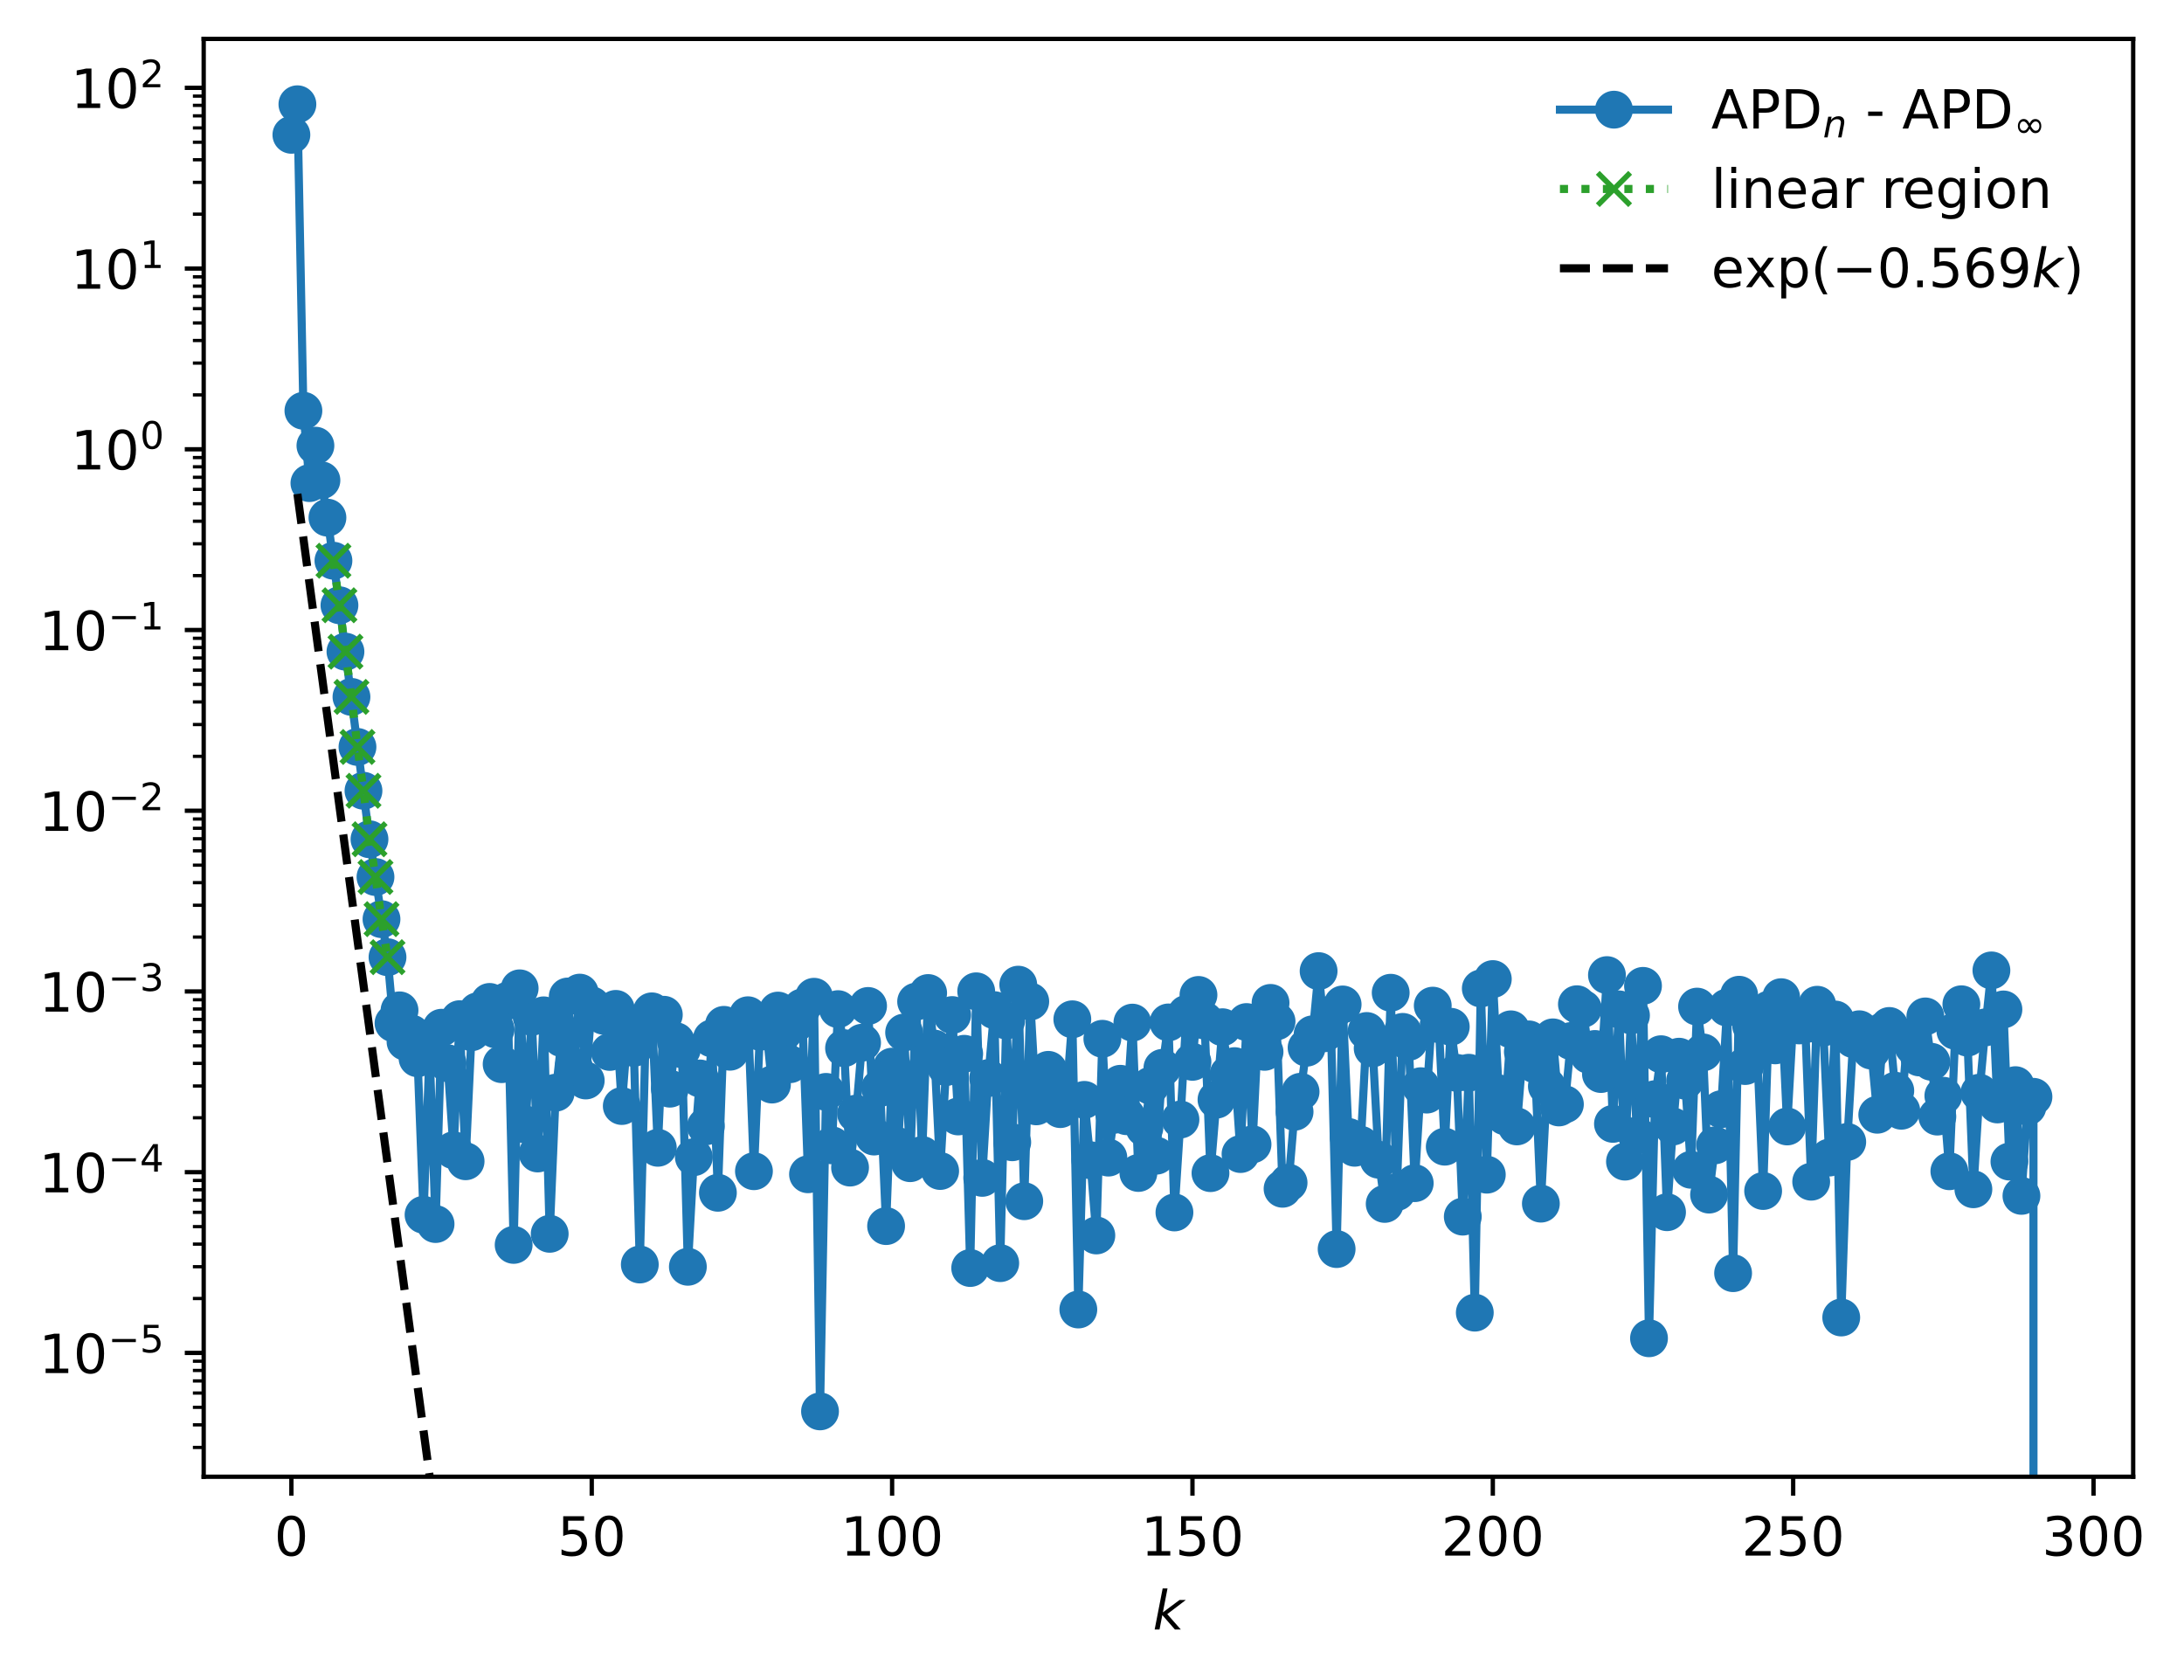 <?xml version="1.0" encoding="utf-8" standalone="no"?>
<!DOCTYPE svg PUBLIC "-//W3C//DTD SVG 1.1//EN"
  "http://www.w3.org/Graphics/SVG/1.1/DTD/svg11.dtd">
<!-- Created with matplotlib (https://matplotlib.org/) -->
<svg height="310.868pt" version="1.1" viewBox="0 0 404.226 310.868" width="404.226pt" xmlns="http://www.w3.org/2000/svg" xmlns:xlink="http://www.w3.org/1999/xlink">
 <defs>
  <style type="text/css">
*{stroke-linecap:butt;stroke-linejoin:round;}
  </style>
 </defs>
 <g id="figure_1">
  <g id="patch_1">
   <path d="M 0 310.868 
L 404.226 310.868 
L 404.226 0 
L 0 0 
z
" style="fill:#ffffff;"/>
  </g>
  <g id="axes_1">
   <g id="patch_2">
    <path d="M 37.7 273.312 
L 394.82 273.312 
L 394.82 7.2 
L 37.7 7.2 
z
" style="fill:#ffffff;"/>
   </g>
   <g id="matplotlib.axis_1">
    <g id="xtick_1">
     <g id="line2d_1">
      <defs>
       <path d="M 0 0 
L 0 3.5 
" id="mcec637cc73" style="stroke:#000000;stroke-width:0.8;"/>
      </defs>
      <g>
       <use style="stroke:#000000;stroke-width:0.8;" x="53.933" xlink:href="#mcec637cc73" y="273.312"/>
      </g>
     </g>
     <g id="text_1">
      <!-- 0 -->
      <defs>
       <path d="M 31.781 66.406 
Q 24.172 66.406 20.328 58.906 
Q 16.5 51.422 16.5 36.375 
Q 16.5 21.391 20.328 13.891 
Q 24.172 6.391 31.781 6.391 
Q 39.453 6.391 43.281 13.891 
Q 47.125 21.391 47.125 36.375 
Q 47.125 51.422 43.281 58.906 
Q 39.453 66.406 31.781 66.406 
z
M 31.781 74.219 
Q 44.047 74.219 50.516 64.516 
Q 56.984 54.828 56.984 36.375 
Q 56.984 17.969 50.516 8.266 
Q 44.047 -1.422 31.781 -1.422 
Q 19.531 -1.422 13.062 8.266 
Q 6.594 17.969 6.594 36.375 
Q 6.594 54.828 13.062 64.516 
Q 19.531 74.219 31.781 74.219 
z
" id="DejaVuSans-48"/>
      </defs>
      <g transform="translate(50.751 287.91)scale(0.1 -0.1)">
       <use xlink:href="#DejaVuSans-48"/>
      </g>
     </g>
    </g>
    <g id="xtick_2">
     <g id="line2d_2">
      <g>
       <use style="stroke:#000000;stroke-width:0.8;" x="109.524" xlink:href="#mcec637cc73" y="273.312"/>
      </g>
     </g>
     <g id="text_2">
      <!-- 50 -->
      <defs>
       <path d="M 10.797 72.906 
L 49.516 72.906 
L 49.516 64.594 
L 19.828 64.594 
L 19.828 46.734 
Q 21.969 47.469 24.109 47.828 
Q 26.266 48.188 28.422 48.188 
Q 40.625 48.188 47.75 41.5 
Q 54.891 34.812 54.891 23.391 
Q 54.891 11.625 47.562 5.094 
Q 40.234 -1.422 26.906 -1.422 
Q 22.312 -1.422 17.547 -0.641 
Q 12.797 0.141 7.719 1.703 
L 7.719 11.625 
Q 12.109 9.234 16.797 8.062 
Q 21.484 6.891 26.703 6.891 
Q 35.156 6.891 40.078 11.328 
Q 45.016 15.766 45.016 23.391 
Q 45.016 31 40.078 35.438 
Q 35.156 39.891 26.703 39.891 
Q 22.75 39.891 18.812 39.016 
Q 14.891 38.141 10.797 36.281 
z
" id="DejaVuSans-53"/>
      </defs>
      <g transform="translate(103.162 287.91)scale(0.1 -0.1)">
       <use xlink:href="#DejaVuSans-53"/>
       <use x="63.623" xlink:href="#DejaVuSans-48"/>
      </g>
     </g>
    </g>
    <g id="xtick_3">
     <g id="line2d_3">
      <g>
       <use style="stroke:#000000;stroke-width:0.8;" x="165.116" xlink:href="#mcec637cc73" y="273.312"/>
      </g>
     </g>
     <g id="text_3">
      <!-- 100 -->
      <defs>
       <path d="M 12.406 8.297 
L 28.516 8.297 
L 28.516 63.922 
L 10.984 60.406 
L 10.984 69.391 
L 28.422 72.906 
L 38.281 72.906 
L 38.281 8.297 
L 54.391 8.297 
L 54.391 0 
L 12.406 0 
z
" id="DejaVuSans-49"/>
      </defs>
      <g transform="translate(155.572 287.91)scale(0.1 -0.1)">
       <use xlink:href="#DejaVuSans-49"/>
       <use x="63.623" xlink:href="#DejaVuSans-48"/>
       <use x="127.246" xlink:href="#DejaVuSans-48"/>
      </g>
     </g>
    </g>
    <g id="xtick_4">
     <g id="line2d_4">
      <g>
       <use style="stroke:#000000;stroke-width:0.8;" x="220.707" xlink:href="#mcec637cc73" y="273.312"/>
      </g>
     </g>
     <g id="text_4">
      <!-- 150 -->
      <g transform="translate(211.164 287.91)scale(0.1 -0.1)">
       <use xlink:href="#DejaVuSans-49"/>
       <use x="63.623" xlink:href="#DejaVuSans-53"/>
       <use x="127.246" xlink:href="#DejaVuSans-48"/>
      </g>
     </g>
    </g>
    <g id="xtick_5">
     <g id="line2d_5">
      <g>
       <use style="stroke:#000000;stroke-width:0.8;" x="276.299" xlink:href="#mcec637cc73" y="273.312"/>
      </g>
     </g>
     <g id="text_5">
      <!-- 200 -->
      <defs>
       <path d="M 19.188 8.297 
L 53.609 8.297 
L 53.609 0 
L 7.328 0 
L 7.328 8.297 
Q 12.938 14.109 22.625 23.891 
Q 32.328 33.688 34.812 36.531 
Q 39.547 41.844 41.422 45.531 
Q 43.312 49.219 43.312 52.781 
Q 43.312 58.594 39.234 62.25 
Q 35.156 65.922 28.609 65.922 
Q 23.969 65.922 18.812 64.312 
Q 13.672 62.703 7.812 59.422 
L 7.812 69.391 
Q 13.766 71.781 18.938 73 
Q 24.125 74.219 28.422 74.219 
Q 39.75 74.219 46.484 68.547 
Q 53.219 62.891 53.219 53.422 
Q 53.219 48.922 51.531 44.891 
Q 49.859 40.875 45.406 35.406 
Q 44.188 33.984 37.641 27.219 
Q 31.109 20.453 19.188 8.297 
z
" id="DejaVuSans-50"/>
      </defs>
      <g transform="translate(266.755 287.91)scale(0.1 -0.1)">
       <use xlink:href="#DejaVuSans-50"/>
       <use x="63.623" xlink:href="#DejaVuSans-48"/>
       <use x="127.246" xlink:href="#DejaVuSans-48"/>
      </g>
     </g>
    </g>
    <g id="xtick_6">
     <g id="line2d_6">
      <g>
       <use style="stroke:#000000;stroke-width:0.8;" x="331.89" xlink:href="#mcec637cc73" y="273.312"/>
      </g>
     </g>
     <g id="text_6">
      <!-- 250 -->
      <g transform="translate(322.347 287.91)scale(0.1 -0.1)">
       <use xlink:href="#DejaVuSans-50"/>
       <use x="63.623" xlink:href="#DejaVuSans-53"/>
       <use x="127.246" xlink:href="#DejaVuSans-48"/>
      </g>
     </g>
    </g>
    <g id="xtick_7">
     <g id="line2d_7">
      <g>
       <use style="stroke:#000000;stroke-width:0.8;" x="387.482" xlink:href="#mcec637cc73" y="273.312"/>
      </g>
     </g>
     <g id="text_7">
      <!-- 300 -->
      <defs>
       <path d="M 40.578 39.312 
Q 47.656 37.797 51.625 33 
Q 55.609 28.219 55.609 21.188 
Q 55.609 10.406 48.188 4.484 
Q 40.766 -1.422 27.094 -1.422 
Q 22.516 -1.422 17.656 -0.516 
Q 12.797 0.391 7.625 2.203 
L 7.625 11.719 
Q 11.719 9.328 16.594 8.109 
Q 21.484 6.891 26.812 6.891 
Q 36.078 6.891 40.938 10.547 
Q 45.797 14.203 45.797 21.188 
Q 45.797 27.641 41.281 31.266 
Q 36.766 34.906 28.719 34.906 
L 20.219 34.906 
L 20.219 43.016 
L 29.109 43.016 
Q 36.375 43.016 40.234 45.922 
Q 44.094 48.828 44.094 54.297 
Q 44.094 59.906 40.109 62.906 
Q 36.141 65.922 28.719 65.922 
Q 24.656 65.922 20.016 65.031 
Q 15.375 64.156 9.812 62.312 
L 9.812 71.094 
Q 15.438 72.656 20.344 73.438 
Q 25.25 74.219 29.594 74.219 
Q 40.828 74.219 47.359 69.109 
Q 53.906 64.016 53.906 55.328 
Q 53.906 49.266 50.438 45.094 
Q 46.969 40.922 40.578 39.312 
z
" id="DejaVuSans-51"/>
      </defs>
      <g transform="translate(377.938 287.91)scale(0.1 -0.1)">
       <use xlink:href="#DejaVuSans-51"/>
       <use x="63.623" xlink:href="#DejaVuSans-48"/>
       <use x="127.246" xlink:href="#DejaVuSans-48"/>
      </g>
     </g>
    </g>
    <g id="text_8">
     <!-- $ k $ -->
     <defs>
      <path d="M 18.312 75.984 
L 27.297 75.984 
L 18.703 31.688 
L 49.516 54.688 
L 61.188 54.688 
L 26.812 28.516 
L 51.906 0 
L 41.016 0 
L 17.672 26.703 
L 12.5 0 
L 3.516 0 
z
" id="DejaVuSans-Oblique-107"/>
     </defs>
     <g transform="translate(213.36 301.589)scale(0.1 -0.1)">
      <use transform="translate(0 0.016)" xlink:href="#DejaVuSans-Oblique-107"/>
     </g>
    </g>
   </g>
   <g id="matplotlib.axis_2">
    <g id="ytick_1">
     <g id="line2d_8">
      <defs>
       <path d="M 0 0 
L -3.5 0 
" id="m2e087b0e0b" style="stroke:#000000;stroke-width:0.8;"/>
      </defs>
      <g>
       <use style="stroke:#000000;stroke-width:0.8;" x="37.7" xlink:href="#m2e087b0e0b" y="250.397"/>
      </g>
     </g>
     <g id="text_9">
      <!-- $\mathdefault{10^{-5}}$ -->
      <defs>
       <path d="M 10.594 35.5 
L 73.188 35.5 
L 73.188 27.203 
L 10.594 27.203 
z
" id="DejaVuSans-8722"/>
      </defs>
      <g transform="translate(7.2 254.197)scale(0.1 -0.1)">
       <use transform="translate(0 0.684)" xlink:href="#DejaVuSans-49"/>
       <use transform="translate(63.623 0.684)" xlink:href="#DejaVuSans-48"/>
       <use transform="translate(128.203 38.966)scale(0.7)" xlink:href="#DejaVuSans-8722"/>
       <use transform="translate(186.855 38.966)scale(0.7)" xlink:href="#DejaVuSans-53"/>
      </g>
     </g>
    </g>
    <g id="ytick_2">
     <g id="line2d_9">
      <g>
       <use style="stroke:#000000;stroke-width:0.8;" x="37.7" xlink:href="#m2e087b0e0b" y="216.949"/>
      </g>
     </g>
     <g id="text_10">
      <!-- $\mathdefault{10^{-4}}$ -->
      <defs>
       <path d="M 37.797 64.312 
L 12.891 25.391 
L 37.797 25.391 
z
M 35.203 72.906 
L 47.609 72.906 
L 47.609 25.391 
L 58.016 25.391 
L 58.016 17.188 
L 47.609 17.188 
L 47.609 0 
L 37.797 0 
L 37.797 17.188 
L 4.891 17.188 
L 4.891 26.703 
z
" id="DejaVuSans-52"/>
      </defs>
      <g transform="translate(7.2 220.748)scale(0.1 -0.1)">
       <use transform="translate(0 0.684)" xlink:href="#DejaVuSans-49"/>
       <use transform="translate(63.623 0.684)" xlink:href="#DejaVuSans-48"/>
       <use transform="translate(128.203 38.966)scale(0.7)" xlink:href="#DejaVuSans-8722"/>
       <use transform="translate(186.855 38.966)scale(0.7)" xlink:href="#DejaVuSans-52"/>
      </g>
     </g>
    </g>
    <g id="ytick_3">
     <g id="line2d_10">
      <g>
       <use style="stroke:#000000;stroke-width:0.8;" x="37.7" xlink:href="#m2e087b0e0b" y="183.5"/>
      </g>
     </g>
     <g id="text_11">
      <!-- $\mathdefault{10^{-3}}$ -->
      <g transform="translate(7.2 187.299)scale(0.1 -0.1)">
       <use transform="translate(0 0.766)" xlink:href="#DejaVuSans-49"/>
       <use transform="translate(63.623 0.766)" xlink:href="#DejaVuSans-48"/>
       <use transform="translate(128.203 39.047)scale(0.7)" xlink:href="#DejaVuSans-8722"/>
       <use transform="translate(186.855 39.047)scale(0.7)" xlink:href="#DejaVuSans-51"/>
      </g>
     </g>
    </g>
    <g id="ytick_4">
     <g id="line2d_11">
      <g>
       <use style="stroke:#000000;stroke-width:0.8;" x="37.7" xlink:href="#m2e087b0e0b" y="150.052"/>
      </g>
     </g>
     <g id="text_12">
      <!-- $\mathdefault{10^{-2}}$ -->
      <g transform="translate(7.2 153.851)scale(0.1 -0.1)">
       <use transform="translate(0 0.766)" xlink:href="#DejaVuSans-49"/>
       <use transform="translate(63.623 0.766)" xlink:href="#DejaVuSans-48"/>
       <use transform="translate(128.203 39.047)scale(0.7)" xlink:href="#DejaVuSans-8722"/>
       <use transform="translate(186.855 39.047)scale(0.7)" xlink:href="#DejaVuSans-50"/>
      </g>
     </g>
    </g>
    <g id="ytick_5">
     <g id="line2d_12">
      <g>
       <use style="stroke:#000000;stroke-width:0.8;" x="37.7" xlink:href="#m2e087b0e0b" y="116.603"/>
      </g>
     </g>
     <g id="text_13">
      <!-- $\mathdefault{10^{-1}}$ -->
      <g transform="translate(7.2 120.402)scale(0.1 -0.1)">
       <use transform="translate(0 0.684)" xlink:href="#DejaVuSans-49"/>
       <use transform="translate(63.623 0.684)" xlink:href="#DejaVuSans-48"/>
       <use transform="translate(128.203 38.966)scale(0.7)" xlink:href="#DejaVuSans-8722"/>
       <use transform="translate(186.855 38.966)scale(0.7)" xlink:href="#DejaVuSans-49"/>
      </g>
     </g>
    </g>
    <g id="ytick_6">
     <g id="line2d_13">
      <g>
       <use style="stroke:#000000;stroke-width:0.8;" x="37.7" xlink:href="#m2e087b0e0b" y="83.155"/>
      </g>
     </g>
     <g id="text_14">
      <!-- $\mathdefault{10^{0}}$ -->
      <g transform="translate(13.1 86.954)scale(0.1 -0.1)">
       <use transform="translate(0 0.766)" xlink:href="#DejaVuSans-49"/>
       <use transform="translate(63.623 0.766)" xlink:href="#DejaVuSans-48"/>
       <use transform="translate(128.203 39.047)scale(0.7)" xlink:href="#DejaVuSans-48"/>
      </g>
     </g>
    </g>
    <g id="ytick_7">
     <g id="line2d_14">
      <g>
       <use style="stroke:#000000;stroke-width:0.8;" x="37.7" xlink:href="#m2e087b0e0b" y="49.706"/>
      </g>
     </g>
     <g id="text_15">
      <!-- $\mathdefault{10^{1}}$ -->
      <g transform="translate(13.1 53.505)scale(0.1 -0.1)">
       <use transform="translate(0 0.684)" xlink:href="#DejaVuSans-49"/>
       <use transform="translate(63.623 0.684)" xlink:href="#DejaVuSans-48"/>
       <use transform="translate(128.203 38.966)scale(0.7)" xlink:href="#DejaVuSans-49"/>
      </g>
     </g>
    </g>
    <g id="ytick_8">
     <g id="line2d_15">
      <g>
       <use style="stroke:#000000;stroke-width:0.8;" x="37.7" xlink:href="#m2e087b0e0b" y="16.257"/>
      </g>
     </g>
     <g id="text_16">
      <!-- $\mathdefault{10^{2}}$ -->
      <g transform="translate(13.1 20.057)scale(0.1 -0.1)">
       <use transform="translate(0 0.766)" xlink:href="#DejaVuSans-49"/>
       <use transform="translate(63.623 0.766)" xlink:href="#DejaVuSans-48"/>
       <use transform="translate(128.203 39.047)scale(0.7)" xlink:href="#DejaVuSans-50"/>
      </g>
     </g>
    </g>
    <g id="ytick_9">
     <g id="line2d_16">
      <defs>
       <path d="M 0 0 
L -2 0 
" id="m2d12d05484" style="stroke:#000000;stroke-width:0.6;"/>
      </defs>
      <g>
       <use style="stroke:#000000;stroke-width:0.6;" x="37.7" xlink:href="#m2d12d05484" y="267.887"/>
      </g>
     </g>
    </g>
    <g id="ytick_10">
     <g id="line2d_17">
      <g>
       <use style="stroke:#000000;stroke-width:0.6;" x="37.7" xlink:href="#m2d12d05484" y="263.708"/>
      </g>
     </g>
    </g>
    <g id="ytick_11">
     <g id="line2d_18">
      <g>
       <use style="stroke:#000000;stroke-width:0.6;" x="37.7" xlink:href="#m2d12d05484" y="260.466"/>
      </g>
     </g>
    </g>
    <g id="ytick_12">
     <g id="line2d_19">
      <g>
       <use style="stroke:#000000;stroke-width:0.6;" x="37.7" xlink:href="#m2d12d05484" y="257.818"/>
      </g>
     </g>
    </g>
    <g id="ytick_13">
     <g id="line2d_20">
      <g>
       <use style="stroke:#000000;stroke-width:0.6;" x="37.7" xlink:href="#m2d12d05484" y="255.579"/>
      </g>
     </g>
    </g>
    <g id="ytick_14">
     <g id="line2d_21">
      <g>
       <use style="stroke:#000000;stroke-width:0.6;" x="37.7" xlink:href="#m2d12d05484" y="253.639"/>
      </g>
     </g>
    </g>
    <g id="ytick_15">
     <g id="line2d_22">
      <g>
       <use style="stroke:#000000;stroke-width:0.6;" x="37.7" xlink:href="#m2d12d05484" y="251.928"/>
      </g>
     </g>
    </g>
    <g id="ytick_16">
     <g id="line2d_23">
      <g>
       <use style="stroke:#000000;stroke-width:0.6;" x="37.7" xlink:href="#m2d12d05484" y="240.328"/>
      </g>
     </g>
    </g>
    <g id="ytick_17">
     <g id="line2d_24">
      <g>
       <use style="stroke:#000000;stroke-width:0.6;" x="37.7" xlink:href="#m2d12d05484" y="234.438"/>
      </g>
     </g>
    </g>
    <g id="ytick_18">
     <g id="line2d_25">
      <g>
       <use style="stroke:#000000;stroke-width:0.6;" x="37.7" xlink:href="#m2d12d05484" y="230.259"/>
      </g>
     </g>
    </g>
    <g id="ytick_19">
     <g id="line2d_26">
      <g>
       <use style="stroke:#000000;stroke-width:0.6;" x="37.7" xlink:href="#m2d12d05484" y="227.018"/>
      </g>
     </g>
    </g>
    <g id="ytick_20">
     <g id="line2d_27">
      <g>
       <use style="stroke:#000000;stroke-width:0.6;" x="37.7" xlink:href="#m2d12d05484" y="224.369"/>
      </g>
     </g>
    </g>
    <g id="ytick_21">
     <g id="line2d_28">
      <g>
       <use style="stroke:#000000;stroke-width:0.6;" x="37.7" xlink:href="#m2d12d05484" y="222.13"/>
      </g>
     </g>
    </g>
    <g id="ytick_22">
     <g id="line2d_29">
      <g>
       <use style="stroke:#000000;stroke-width:0.6;" x="37.7" xlink:href="#m2d12d05484" y="220.19"/>
      </g>
     </g>
    </g>
    <g id="ytick_23">
     <g id="line2d_30">
      <g>
       <use style="stroke:#000000;stroke-width:0.6;" x="37.7" xlink:href="#m2d12d05484" y="218.479"/>
      </g>
     </g>
    </g>
    <g id="ytick_24">
     <g id="line2d_31">
      <g>
       <use style="stroke:#000000;stroke-width:0.6;" x="37.7" xlink:href="#m2d12d05484" y="206.88"/>
      </g>
     </g>
    </g>
    <g id="ytick_25">
     <g id="line2d_32">
      <g>
       <use style="stroke:#000000;stroke-width:0.6;" x="37.7" xlink:href="#m2d12d05484" y="200.99"/>
      </g>
     </g>
    </g>
    <g id="ytick_26">
     <g id="line2d_33">
      <g>
       <use style="stroke:#000000;stroke-width:0.6;" x="37.7" xlink:href="#m2d12d05484" y="196.811"/>
      </g>
     </g>
    </g>
    <g id="ytick_27">
     <g id="line2d_34">
      <g>
       <use style="stroke:#000000;stroke-width:0.6;" x="37.7" xlink:href="#m2d12d05484" y="193.569"/>
      </g>
     </g>
    </g>
    <g id="ytick_28">
     <g id="line2d_35">
      <g>
       <use style="stroke:#000000;stroke-width:0.6;" x="37.7" xlink:href="#m2d12d05484" y="190.921"/>
      </g>
     </g>
    </g>
    <g id="ytick_29">
     <g id="line2d_36">
      <g>
       <use style="stroke:#000000;stroke-width:0.6;" x="37.7" xlink:href="#m2d12d05484" y="188.681"/>
      </g>
     </g>
    </g>
    <g id="ytick_30">
     <g id="line2d_37">
      <g>
       <use style="stroke:#000000;stroke-width:0.6;" x="37.7" xlink:href="#m2d12d05484" y="186.742"/>
      </g>
     </g>
    </g>
    <g id="ytick_31">
     <g id="line2d_38">
      <g>
       <use style="stroke:#000000;stroke-width:0.6;" x="37.7" xlink:href="#m2d12d05484" y="185.031"/>
      </g>
     </g>
    </g>
    <g id="ytick_32">
     <g id="line2d_39">
      <g>
       <use style="stroke:#000000;stroke-width:0.6;" x="37.7" xlink:href="#m2d12d05484" y="173.431"/>
      </g>
     </g>
    </g>
    <g id="ytick_33">
     <g id="line2d_40">
      <g>
       <use style="stroke:#000000;stroke-width:0.6;" x="37.7" xlink:href="#m2d12d05484" y="167.541"/>
      </g>
     </g>
    </g>
    <g id="ytick_34">
     <g id="line2d_41">
      <g>
       <use style="stroke:#000000;stroke-width:0.6;" x="37.7" xlink:href="#m2d12d05484" y="163.362"/>
      </g>
     </g>
    </g>
    <g id="ytick_35">
     <g id="line2d_42">
      <g>
       <use style="stroke:#000000;stroke-width:0.6;" x="37.7" xlink:href="#m2d12d05484" y="160.121"/>
      </g>
     </g>
    </g>
    <g id="ytick_36">
     <g id="line2d_43">
      <g>
       <use style="stroke:#000000;stroke-width:0.6;" x="37.7" xlink:href="#m2d12d05484" y="157.472"/>
      </g>
     </g>
    </g>
    <g id="ytick_37">
     <g id="line2d_44">
      <g>
       <use style="stroke:#000000;stroke-width:0.6;" x="37.7" xlink:href="#m2d12d05484" y="155.233"/>
      </g>
     </g>
    </g>
    <g id="ytick_38">
     <g id="line2d_45">
      <g>
       <use style="stroke:#000000;stroke-width:0.6;" x="37.7" xlink:href="#m2d12d05484" y="153.293"/>
      </g>
     </g>
    </g>
    <g id="ytick_39">
     <g id="line2d_46">
      <g>
       <use style="stroke:#000000;stroke-width:0.6;" x="37.7" xlink:href="#m2d12d05484" y="151.582"/>
      </g>
     </g>
    </g>
    <g id="ytick_40">
     <g id="line2d_47">
      <g>
       <use style="stroke:#000000;stroke-width:0.6;" x="37.7" xlink:href="#m2d12d05484" y="139.983"/>
      </g>
     </g>
    </g>
    <g id="ytick_41">
     <g id="line2d_48">
      <g>
       <use style="stroke:#000000;stroke-width:0.6;" x="37.7" xlink:href="#m2d12d05484" y="134.093"/>
      </g>
     </g>
    </g>
    <g id="ytick_42">
     <g id="line2d_49">
      <g>
       <use style="stroke:#000000;stroke-width:0.6;" x="37.7" xlink:href="#m2d12d05484" y="129.914"/>
      </g>
     </g>
    </g>
    <g id="ytick_43">
     <g id="line2d_50">
      <g>
       <use style="stroke:#000000;stroke-width:0.6;" x="37.7" xlink:href="#m2d12d05484" y="126.672"/>
      </g>
     </g>
    </g>
    <g id="ytick_44">
     <g id="line2d_51">
      <g>
       <use style="stroke:#000000;stroke-width:0.6;" x="37.7" xlink:href="#m2d12d05484" y="124.024"/>
      </g>
     </g>
    </g>
    <g id="ytick_45">
     <g id="line2d_52">
      <g>
       <use style="stroke:#000000;stroke-width:0.6;" x="37.7" xlink:href="#m2d12d05484" y="121.784"/>
      </g>
     </g>
    </g>
    <g id="ytick_46">
     <g id="line2d_53">
      <g>
       <use style="stroke:#000000;stroke-width:0.6;" x="37.7" xlink:href="#m2d12d05484" y="119.845"/>
      </g>
     </g>
    </g>
    <g id="ytick_47">
     <g id="line2d_54">
      <g>
       <use style="stroke:#000000;stroke-width:0.6;" x="37.7" xlink:href="#m2d12d05484" y="118.134"/>
      </g>
     </g>
    </g>
    <g id="ytick_48">
     <g id="line2d_55">
      <g>
       <use style="stroke:#000000;stroke-width:0.6;" x="37.7" xlink:href="#m2d12d05484" y="106.534"/>
      </g>
     </g>
    </g>
    <g id="ytick_49">
     <g id="line2d_56">
      <g>
       <use style="stroke:#000000;stroke-width:0.6;" x="37.7" xlink:href="#m2d12d05484" y="100.644"/>
      </g>
     </g>
    </g>
    <g id="ytick_50">
     <g id="line2d_57">
      <g>
       <use style="stroke:#000000;stroke-width:0.6;" x="37.7" xlink:href="#m2d12d05484" y="96.465"/>
      </g>
     </g>
    </g>
    <g id="ytick_51">
     <g id="line2d_58">
      <g>
       <use style="stroke:#000000;stroke-width:0.6;" x="37.7" xlink:href="#m2d12d05484" y="93.224"/>
      </g>
     </g>
    </g>
    <g id="ytick_52">
     <g id="line2d_59">
      <g>
       <use style="stroke:#000000;stroke-width:0.6;" x="37.7" xlink:href="#m2d12d05484" y="90.575"/>
      </g>
     </g>
    </g>
    <g id="ytick_53">
     <g id="line2d_60">
      <g>
       <use style="stroke:#000000;stroke-width:0.6;" x="37.7" xlink:href="#m2d12d05484" y="88.336"/>
      </g>
     </g>
    </g>
    <g id="ytick_54">
     <g id="line2d_61">
      <g>
       <use style="stroke:#000000;stroke-width:0.6;" x="37.7" xlink:href="#m2d12d05484" y="86.396"/>
      </g>
     </g>
    </g>
    <g id="ytick_55">
     <g id="line2d_62">
      <g>
       <use style="stroke:#000000;stroke-width:0.6;" x="37.7" xlink:href="#m2d12d05484" y="84.685"/>
      </g>
     </g>
    </g>
    <g id="ytick_56">
     <g id="line2d_63">
      <g>
       <use style="stroke:#000000;stroke-width:0.6;" x="37.7" xlink:href="#m2d12d05484" y="73.085"/>
      </g>
     </g>
    </g>
    <g id="ytick_57">
     <g id="line2d_64">
      <g>
       <use style="stroke:#000000;stroke-width:0.6;" x="37.7" xlink:href="#m2d12d05484" y="67.195"/>
      </g>
     </g>
    </g>
    <g id="ytick_58">
     <g id="line2d_65">
      <g>
       <use style="stroke:#000000;stroke-width:0.6;" x="37.7" xlink:href="#m2d12d05484" y="63.016"/>
      </g>
     </g>
    </g>
    <g id="ytick_59">
     <g id="line2d_66">
      <g>
       <use style="stroke:#000000;stroke-width:0.6;" x="37.7" xlink:href="#m2d12d05484" y="59.775"/>
      </g>
     </g>
    </g>
    <g id="ytick_60">
     <g id="line2d_67">
      <g>
       <use style="stroke:#000000;stroke-width:0.6;" x="37.7" xlink:href="#m2d12d05484" y="57.126"/>
      </g>
     </g>
    </g>
    <g id="ytick_61">
     <g id="line2d_68">
      <g>
       <use style="stroke:#000000;stroke-width:0.6;" x="37.7" xlink:href="#m2d12d05484" y="54.887"/>
      </g>
     </g>
    </g>
    <g id="ytick_62">
     <g id="line2d_69">
      <g>
       <use style="stroke:#000000;stroke-width:0.6;" x="37.7" xlink:href="#m2d12d05484" y="52.947"/>
      </g>
     </g>
    </g>
    <g id="ytick_63">
     <g id="line2d_70">
      <g>
       <use style="stroke:#000000;stroke-width:0.6;" x="37.7" xlink:href="#m2d12d05484" y="51.236"/>
      </g>
     </g>
    </g>
    <g id="ytick_64">
     <g id="line2d_71">
      <g>
       <use style="stroke:#000000;stroke-width:0.6;" x="37.7" xlink:href="#m2d12d05484" y="39.637"/>
      </g>
     </g>
    </g>
    <g id="ytick_65">
     <g id="line2d_72">
      <g>
       <use style="stroke:#000000;stroke-width:0.6;" x="37.7" xlink:href="#m2d12d05484" y="33.747"/>
      </g>
     </g>
    </g>
    <g id="ytick_66">
     <g id="line2d_73">
      <g>
       <use style="stroke:#000000;stroke-width:0.6;" x="37.7" xlink:href="#m2d12d05484" y="29.568"/>
      </g>
     </g>
    </g>
    <g id="ytick_67">
     <g id="line2d_74">
      <g>
       <use style="stroke:#000000;stroke-width:0.6;" x="37.7" xlink:href="#m2d12d05484" y="26.326"/>
      </g>
     </g>
    </g>
    <g id="ytick_68">
     <g id="line2d_75">
      <g>
       <use style="stroke:#000000;stroke-width:0.6;" x="37.7" xlink:href="#m2d12d05484" y="23.678"/>
      </g>
     </g>
    </g>
    <g id="ytick_69">
     <g id="line2d_76">
      <g>
       <use style="stroke:#000000;stroke-width:0.6;" x="37.7" xlink:href="#m2d12d05484" y="21.439"/>
      </g>
     </g>
    </g>
    <g id="ytick_70">
     <g id="line2d_77">
      <g>
       <use style="stroke:#000000;stroke-width:0.6;" x="37.7" xlink:href="#m2d12d05484" y="19.499"/>
      </g>
     </g>
    </g>
    <g id="ytick_71">
     <g id="line2d_78">
      <g>
       <use style="stroke:#000000;stroke-width:0.6;" x="37.7" xlink:href="#m2d12d05484" y="17.788"/>
      </g>
     </g>
    </g>
   </g>
   <g id="line2d_79">
    <path clip-path="url(#pd07edefddf)" d="M 53.933 24.952 
L 55.045 19.296 
L 56.156 76.024 
L 57.268 89.412 
L 58.38 82.481 
L 60.604 95.805 
L 62.827 112.023 
L 68.387 155.329 
L 69.498 162.314 
L 71.722 177.155 
L 72.834 189.376 
L 73.946 186.993 
L 75.058 192.806 
L 76.169 191.294 
L 77.281 195.864 
L 78.393 224.824 
L 79.505 194.4 
L 80.617 226.545 
L 81.728 190.208 
L 82.84 196.774 
L 83.952 212.884 
L 85.064 188.627 
L 86.176 214.926 
L 87.288 191.044 
L 88.399 187.165 
L 89.511 188.194 
L 90.623 185.434 
L 91.735 190.519 
L 92.847 196.955 
L 93.959 185.213 
L 95.07 230.404 
L 96.182 182.918 
L 97.294 208.13 
L 98.406 188.206 
L 99.518 213.485 
L 100.63 187.916 
L 101.741 228.351 
L 102.853 202.232 
L 103.965 192.143 
L 105.077 184.429 
L 106.189 197.401 
L 107.301 183.713 
L 108.412 199.975 
L 109.524 186.085 
L 110.636 187.346 
L 111.748 188.001 
L 112.86 194.691 
L 113.972 186.723 
L 115.083 204.701 
L 116.195 190.637 
L 117.307 193.946 
L 118.419 234.033 
L 119.531 189.979 
L 120.643 187.176 
L 121.754 212.431 
L 122.866 187.808 
L 123.978 201.49 
L 125.09 192.702 
L 126.202 194.191 
L 127.314 234.453 
L 128.425 214.167 
L 129.537 199.596 
L 130.649 208.457 
L 131.761 192.188 
L 132.873 220.757 
L 133.985 189.676 
L 135.096 194.654 
L 136.208 192.275 
L 137.32 191.143 
L 138.432 187.9 
L 139.544 216.766 
L 140.656 190.965 
L 141.767 189.747 
L 142.879 200.727 
L 143.991 187.036 
L 145.103 190.93 
L 146.215 196.964 
L 147.327 189.33 
L 148.438 186.47 
L 149.55 217.333 
L 150.662 184.477 
L 151.774 261.216 
L 152.886 202.083 
L 153.997 211.979 
L 155.109 186.768 
L 156.221 193.992 
L 157.333 216.094 
L 158.445 206.11 
L 159.557 192.98 
L 160.668 186.18 
L 161.78 210.35 
L 162.892 201.37 
L 164.004 226.924 
L 165.116 197.412 
L 166.228 212.136 
L 167.339 191.095 
L 168.451 215.282 
L 169.563 185.376 
L 170.675 213.764 
L 171.787 183.787 
L 172.899 194.058 
L 174.01 216.726 
L 175.122 197.492 
L 176.234 187.862 
L 177.346 206.631 
L 178.458 195.035 
L 179.57 234.682 
L 180.681 183.468 
L 181.793 217.998 
L 182.905 199.532 
L 184.017 186.953 
L 185.129 233.779 
L 186.241 188.879 
L 187.352 211.408 
L 188.464 182.239 
L 189.576 222.319 
L 190.688 185.355 
L 191.8 204.762 
L 192.912 203.87 
L 194.023 198.004 
L 195.135 202.635 
L 196.247 205.274 
L 197.359 203.104 
L 198.471 188.649 
L 199.583 242.361 
L 200.694 203.562 
L 201.806 214.729 
L 202.918 228.656 
L 204.03 192.255 
L 205.142 214.248 
L 206.254 206.319 
L 207.365 200.584 
L 208.477 206.582 
L 209.589 189.263 
L 210.701 217.091 
L 212.925 200.946 
L 214.036 213.892 
L 215.148 197.637 
L 216.26 189.228 
L 217.372 224.399 
L 218.484 207.201 
L 219.595 187.647 
L 220.707 196.522 
L 221.819 184.142 
L 222.931 188.88 
L 224.043 217.121 
L 226.266 190.116 
L 227.378 198.829 
L 228.49 197.315 
L 229.602 213.59 
L 230.714 189.156 
L 231.826 211.789 
L 232.937 189.038 
L 234.049 194.673 
L 235.161 185.615 
L 236.273 189.032 
L 237.385 220.015 
L 238.497 218.898 
L 239.608 205.766 
L 240.72 202.06 
L 241.832 193.91 
L 242.944 191.427 
L 244.056 179.73 
L 245.168 191.231 
L 246.279 187.793 
L 247.391 231.177 
L 248.503 185.901 
L 249.615 210.432 
L 250.727 212.426 
L 251.839 211.877 
L 252.95 190.813 
L 254.062 194.025 
L 255.174 214.641 
L 256.286 222.819 
L 257.398 183.736 
L 258.51 220.619 
L 259.621 190.977 
L 260.733 192.829 
L 261.845 218.978 
L 262.957 201.031 
L 264.069 202.586 
L 265.181 186.123 
L 266.292 189.543 
L 267.404 212.225 
L 268.516 190.033 
L 269.628 198.564 
L 270.74 225.173 
L 271.852 198.54 
L 272.963 242.943 
L 274.075 182.945 
L 275.187 217.407 
L 276.299 181.203 
L 277.411 202.358 
L 278.523 206.597 
L 279.634 190.505 
L 280.746 208.476 
L 281.858 194.66 
L 282.97 192.367 
L 284.082 196.967 
L 285.193 222.768 
L 286.305 201.045 
L 287.417 191.992 
L 288.529 204.966 
L 289.641 204.378 
L 290.753 192.671 
L 291.864 185.859 
L 292.976 186.703 
L 294.088 195.247 
L 295.2 194.14 
L 296.312 198.78 
L 297.424 180.47 
L 298.535 208.003 
L 299.647 186.81 
L 300.759 214.992 
L 301.871 187.93 
L 302.983 210.162 
L 304.095 182.462 
L 305.206 247.683 
L 306.318 203.434 
L 307.43 195.113 
L 308.542 224.353 
L 309.654 208.489 
L 310.766 195.571 
L 311.877 200.005 
L 312.989 216.501 
L 314.101 186.301 
L 315.213 194.781 
L 316.325 221.096 
L 317.437 211.973 
L 318.548 205.292 
L 319.66 186.48 
L 320.772 235.635 
L 321.884 184.104 
L 322.996 197.305 
L 324.108 189.843 
L 325.219 194.251 
L 326.331 220.429 
L 327.443 186.838 
L 328.555 193.474 
L 329.667 184.557 
L 330.779 208.483 
L 331.89 188.71 
L 333.002 189.787 
L 334.114 189.578 
L 335.226 218.709 
L 336.338 185.956 
L 337.45 190.176 
L 338.561 214.244 
L 339.673 188.688 
L 340.785 243.839 
L 341.897 211.345 
L 343.009 192.319 
L 344.121 190.491 
L 345.232 193.323 
L 346.344 194.441 
L 347.456 206.314 
L 348.568 190.814 
L 349.68 189.883 
L 350.792 201.872 
L 351.903 205.575 
L 353.015 192.007 
L 354.127 193.672 
L 355.239 195.711 
L 356.351 188.118 
L 357.462 196.516 
L 358.574 206.657 
L 359.686 202.799 
L 360.798 216.772 
L 361.91 190.785 
L 363.022 185.867 
L 364.133 192.047 
L 365.245 220.108 
L 366.357 202.236 
L 367.469 190.143 
L 368.581 179.602 
L 369.693 204.41 
L 370.804 186.825 
L 371.916 214.983 
L 373.028 200.839 
L 374.14 221.329 
L 375.252 204.827 
L 376.364 202.994 
L 376.367 311.868 
L 376.367 311.868 
" style="fill:none;stroke:#1f77b4;stroke-linecap:square;stroke-width:1.5;"/>
    <defs>
     <path d="M 0 3 
C 0.796 3 1.559 2.684 2.121 2.121 
C 2.684 1.559 3 0.796 3 0 
C 3 -0.796 2.684 -1.559 2.121 -2.121 
C 1.559 -2.684 0.796 -3 0 -3 
C -0.796 -3 -1.559 -2.684 -2.121 -2.121 
C -2.684 -1.559 -3 -0.796 -3 0 
C -3 0.796 -2.684 1.559 -2.121 2.121 
C -1.559 2.684 -0.796 3 0 3 
z
" id="m9b8c91f70b" style="stroke:#1f77b4;"/>
    </defs>
    <g clip-path="url(#pd07edefddf)">
     <use style="fill:#1f77b4;stroke:#1f77b4;" x="53.933" xlink:href="#m9b8c91f70b" y="24.952"/>
     <use style="fill:#1f77b4;stroke:#1f77b4;" x="55.045" xlink:href="#m9b8c91f70b" y="19.296"/>
     <use style="fill:#1f77b4;stroke:#1f77b4;" x="56.156" xlink:href="#m9b8c91f70b" y="76.024"/>
     <use style="fill:#1f77b4;stroke:#1f77b4;" x="57.268" xlink:href="#m9b8c91f70b" y="89.412"/>
     <use style="fill:#1f77b4;stroke:#1f77b4;" x="58.38" xlink:href="#m9b8c91f70b" y="82.481"/>
     <use style="fill:#1f77b4;stroke:#1f77b4;" x="59.492" xlink:href="#m9b8c91f70b" y="88.893"/>
     <use style="fill:#1f77b4;stroke:#1f77b4;" x="60.604" xlink:href="#m9b8c91f70b" y="95.805"/>
     <use style="fill:#1f77b4;stroke:#1f77b4;" x="61.716" xlink:href="#m9b8c91f70b" y="103.779"/>
     <use style="fill:#1f77b4;stroke:#1f77b4;" x="62.827" xlink:href="#m9b8c91f70b" y="112.023"/>
     <use style="fill:#1f77b4;stroke:#1f77b4;" x="63.939" xlink:href="#m9b8c91f70b" y="120.61"/>
     <use style="fill:#1f77b4;stroke:#1f77b4;" x="65.051" xlink:href="#m9b8c91f70b" y="128.981"/>
     <use style="fill:#1f77b4;stroke:#1f77b4;" x="66.163" xlink:href="#m9b8c91f70b" y="138.244"/>
     <use style="fill:#1f77b4;stroke:#1f77b4;" x="67.275" xlink:href="#m9b8c91f70b" y="146.354"/>
     <use style="fill:#1f77b4;stroke:#1f77b4;" x="68.387" xlink:href="#m9b8c91f70b" y="155.329"/>
     <use style="fill:#1f77b4;stroke:#1f77b4;" x="69.498" xlink:href="#m9b8c91f70b" y="162.314"/>
     <use style="fill:#1f77b4;stroke:#1f77b4;" x="70.61" xlink:href="#m9b8c91f70b" y="170.115"/>
     <use style="fill:#1f77b4;stroke:#1f77b4;" x="71.722" xlink:href="#m9b8c91f70b" y="177.155"/>
     <use style="fill:#1f77b4;stroke:#1f77b4;" x="72.834" xlink:href="#m9b8c91f70b" y="189.376"/>
     <use style="fill:#1f77b4;stroke:#1f77b4;" x="73.946" xlink:href="#m9b8c91f70b" y="186.993"/>
     <use style="fill:#1f77b4;stroke:#1f77b4;" x="75.058" xlink:href="#m9b8c91f70b" y="192.806"/>
     <use style="fill:#1f77b4;stroke:#1f77b4;" x="76.169" xlink:href="#m9b8c91f70b" y="191.294"/>
     <use style="fill:#1f77b4;stroke:#1f77b4;" x="77.281" xlink:href="#m9b8c91f70b" y="195.864"/>
     <use style="fill:#1f77b4;stroke:#1f77b4;" x="78.393" xlink:href="#m9b8c91f70b" y="224.824"/>
     <use style="fill:#1f77b4;stroke:#1f77b4;" x="79.505" xlink:href="#m9b8c91f70b" y="194.4"/>
     <use style="fill:#1f77b4;stroke:#1f77b4;" x="80.617" xlink:href="#m9b8c91f70b" y="226.545"/>
     <use style="fill:#1f77b4;stroke:#1f77b4;" x="81.728" xlink:href="#m9b8c91f70b" y="190.208"/>
     <use style="fill:#1f77b4;stroke:#1f77b4;" x="82.84" xlink:href="#m9b8c91f70b" y="196.774"/>
     <use style="fill:#1f77b4;stroke:#1f77b4;" x="83.952" xlink:href="#m9b8c91f70b" y="212.884"/>
     <use style="fill:#1f77b4;stroke:#1f77b4;" x="85.064" xlink:href="#m9b8c91f70b" y="188.627"/>
     <use style="fill:#1f77b4;stroke:#1f77b4;" x="86.176" xlink:href="#m9b8c91f70b" y="214.926"/>
     <use style="fill:#1f77b4;stroke:#1f77b4;" x="87.288" xlink:href="#m9b8c91f70b" y="191.044"/>
     <use style="fill:#1f77b4;stroke:#1f77b4;" x="88.399" xlink:href="#m9b8c91f70b" y="187.165"/>
     <use style="fill:#1f77b4;stroke:#1f77b4;" x="89.511" xlink:href="#m9b8c91f70b" y="188.194"/>
     <use style="fill:#1f77b4;stroke:#1f77b4;" x="90.623" xlink:href="#m9b8c91f70b" y="185.434"/>
     <use style="fill:#1f77b4;stroke:#1f77b4;" x="91.735" xlink:href="#m9b8c91f70b" y="190.519"/>
     <use style="fill:#1f77b4;stroke:#1f77b4;" x="92.847" xlink:href="#m9b8c91f70b" y="196.955"/>
     <use style="fill:#1f77b4;stroke:#1f77b4;" x="93.959" xlink:href="#m9b8c91f70b" y="185.213"/>
     <use style="fill:#1f77b4;stroke:#1f77b4;" x="95.07" xlink:href="#m9b8c91f70b" y="230.404"/>
     <use style="fill:#1f77b4;stroke:#1f77b4;" x="96.182" xlink:href="#m9b8c91f70b" y="182.918"/>
     <use style="fill:#1f77b4;stroke:#1f77b4;" x="97.294" xlink:href="#m9b8c91f70b" y="208.13"/>
     <use style="fill:#1f77b4;stroke:#1f77b4;" x="98.406" xlink:href="#m9b8c91f70b" y="188.206"/>
     <use style="fill:#1f77b4;stroke:#1f77b4;" x="99.518" xlink:href="#m9b8c91f70b" y="213.485"/>
     <use style="fill:#1f77b4;stroke:#1f77b4;" x="100.63" xlink:href="#m9b8c91f70b" y="187.916"/>
     <use style="fill:#1f77b4;stroke:#1f77b4;" x="101.741" xlink:href="#m9b8c91f70b" y="228.351"/>
     <use style="fill:#1f77b4;stroke:#1f77b4;" x="102.853" xlink:href="#m9b8c91f70b" y="202.232"/>
     <use style="fill:#1f77b4;stroke:#1f77b4;" x="103.965" xlink:href="#m9b8c91f70b" y="192.143"/>
     <use style="fill:#1f77b4;stroke:#1f77b4;" x="105.077" xlink:href="#m9b8c91f70b" y="184.429"/>
     <use style="fill:#1f77b4;stroke:#1f77b4;" x="106.189" xlink:href="#m9b8c91f70b" y="197.401"/>
     <use style="fill:#1f77b4;stroke:#1f77b4;" x="107.301" xlink:href="#m9b8c91f70b" y="183.713"/>
     <use style="fill:#1f77b4;stroke:#1f77b4;" x="108.412" xlink:href="#m9b8c91f70b" y="199.975"/>
     <use style="fill:#1f77b4;stroke:#1f77b4;" x="109.524" xlink:href="#m9b8c91f70b" y="186.085"/>
     <use style="fill:#1f77b4;stroke:#1f77b4;" x="110.636" xlink:href="#m9b8c91f70b" y="187.346"/>
     <use style="fill:#1f77b4;stroke:#1f77b4;" x="111.748" xlink:href="#m9b8c91f70b" y="188.001"/>
     <use style="fill:#1f77b4;stroke:#1f77b4;" x="112.86" xlink:href="#m9b8c91f70b" y="194.691"/>
     <use style="fill:#1f77b4;stroke:#1f77b4;" x="113.972" xlink:href="#m9b8c91f70b" y="186.723"/>
     <use style="fill:#1f77b4;stroke:#1f77b4;" x="115.083" xlink:href="#m9b8c91f70b" y="204.701"/>
     <use style="fill:#1f77b4;stroke:#1f77b4;" x="116.195" xlink:href="#m9b8c91f70b" y="190.637"/>
     <use style="fill:#1f77b4;stroke:#1f77b4;" x="117.307" xlink:href="#m9b8c91f70b" y="193.946"/>
     <use style="fill:#1f77b4;stroke:#1f77b4;" x="118.419" xlink:href="#m9b8c91f70b" y="234.033"/>
     <use style="fill:#1f77b4;stroke:#1f77b4;" x="119.531" xlink:href="#m9b8c91f70b" y="189.979"/>
     <use style="fill:#1f77b4;stroke:#1f77b4;" x="120.643" xlink:href="#m9b8c91f70b" y="187.176"/>
     <use style="fill:#1f77b4;stroke:#1f77b4;" x="121.754" xlink:href="#m9b8c91f70b" y="212.431"/>
     <use style="fill:#1f77b4;stroke:#1f77b4;" x="122.866" xlink:href="#m9b8c91f70b" y="187.808"/>
     <use style="fill:#1f77b4;stroke:#1f77b4;" x="123.978" xlink:href="#m9b8c91f70b" y="201.49"/>
     <use style="fill:#1f77b4;stroke:#1f77b4;" x="125.09" xlink:href="#m9b8c91f70b" y="192.702"/>
     <use style="fill:#1f77b4;stroke:#1f77b4;" x="126.202" xlink:href="#m9b8c91f70b" y="194.191"/>
     <use style="fill:#1f77b4;stroke:#1f77b4;" x="127.314" xlink:href="#m9b8c91f70b" y="234.453"/>
     <use style="fill:#1f77b4;stroke:#1f77b4;" x="128.425" xlink:href="#m9b8c91f70b" y="214.167"/>
     <use style="fill:#1f77b4;stroke:#1f77b4;" x="129.537" xlink:href="#m9b8c91f70b" y="199.596"/>
     <use style="fill:#1f77b4;stroke:#1f77b4;" x="130.649" xlink:href="#m9b8c91f70b" y="208.457"/>
     <use style="fill:#1f77b4;stroke:#1f77b4;" x="131.761" xlink:href="#m9b8c91f70b" y="192.188"/>
     <use style="fill:#1f77b4;stroke:#1f77b4;" x="132.873" xlink:href="#m9b8c91f70b" y="220.757"/>
     <use style="fill:#1f77b4;stroke:#1f77b4;" x="133.985" xlink:href="#m9b8c91f70b" y="189.676"/>
     <use style="fill:#1f77b4;stroke:#1f77b4;" x="135.096" xlink:href="#m9b8c91f70b" y="194.654"/>
     <use style="fill:#1f77b4;stroke:#1f77b4;" x="136.208" xlink:href="#m9b8c91f70b" y="192.275"/>
     <use style="fill:#1f77b4;stroke:#1f77b4;" x="137.32" xlink:href="#m9b8c91f70b" y="191.143"/>
     <use style="fill:#1f77b4;stroke:#1f77b4;" x="138.432" xlink:href="#m9b8c91f70b" y="187.9"/>
     <use style="fill:#1f77b4;stroke:#1f77b4;" x="139.544" xlink:href="#m9b8c91f70b" y="216.766"/>
     <use style="fill:#1f77b4;stroke:#1f77b4;" x="140.656" xlink:href="#m9b8c91f70b" y="190.965"/>
     <use style="fill:#1f77b4;stroke:#1f77b4;" x="141.767" xlink:href="#m9b8c91f70b" y="189.747"/>
     <use style="fill:#1f77b4;stroke:#1f77b4;" x="142.879" xlink:href="#m9b8c91f70b" y="200.727"/>
     <use style="fill:#1f77b4;stroke:#1f77b4;" x="143.991" xlink:href="#m9b8c91f70b" y="187.036"/>
     <use style="fill:#1f77b4;stroke:#1f77b4;" x="145.103" xlink:href="#m9b8c91f70b" y="190.93"/>
     <use style="fill:#1f77b4;stroke:#1f77b4;" x="146.215" xlink:href="#m9b8c91f70b" y="196.964"/>
     <use style="fill:#1f77b4;stroke:#1f77b4;" x="147.327" xlink:href="#m9b8c91f70b" y="189.33"/>
     <use style="fill:#1f77b4;stroke:#1f77b4;" x="148.438" xlink:href="#m9b8c91f70b" y="186.47"/>
     <use style="fill:#1f77b4;stroke:#1f77b4;" x="149.55" xlink:href="#m9b8c91f70b" y="217.333"/>
     <use style="fill:#1f77b4;stroke:#1f77b4;" x="150.662" xlink:href="#m9b8c91f70b" y="184.477"/>
     <use style="fill:#1f77b4;stroke:#1f77b4;" x="151.774" xlink:href="#m9b8c91f70b" y="261.216"/>
     <use style="fill:#1f77b4;stroke:#1f77b4;" x="152.886" xlink:href="#m9b8c91f70b" y="202.083"/>
     <use style="fill:#1f77b4;stroke:#1f77b4;" x="153.997" xlink:href="#m9b8c91f70b" y="211.979"/>
     <use style="fill:#1f77b4;stroke:#1f77b4;" x="155.109" xlink:href="#m9b8c91f70b" y="186.768"/>
     <use style="fill:#1f77b4;stroke:#1f77b4;" x="156.221" xlink:href="#m9b8c91f70b" y="193.992"/>
     <use style="fill:#1f77b4;stroke:#1f77b4;" x="157.333" xlink:href="#m9b8c91f70b" y="216.094"/>
     <use style="fill:#1f77b4;stroke:#1f77b4;" x="158.445" xlink:href="#m9b8c91f70b" y="206.11"/>
     <use style="fill:#1f77b4;stroke:#1f77b4;" x="159.557" xlink:href="#m9b8c91f70b" y="192.98"/>
     <use style="fill:#1f77b4;stroke:#1f77b4;" x="160.668" xlink:href="#m9b8c91f70b" y="186.18"/>
     <use style="fill:#1f77b4;stroke:#1f77b4;" x="161.78" xlink:href="#m9b8c91f70b" y="210.35"/>
     <use style="fill:#1f77b4;stroke:#1f77b4;" x="162.892" xlink:href="#m9b8c91f70b" y="201.37"/>
     <use style="fill:#1f77b4;stroke:#1f77b4;" x="164.004" xlink:href="#m9b8c91f70b" y="226.924"/>
     <use style="fill:#1f77b4;stroke:#1f77b4;" x="165.116" xlink:href="#m9b8c91f70b" y="197.412"/>
     <use style="fill:#1f77b4;stroke:#1f77b4;" x="166.228" xlink:href="#m9b8c91f70b" y="212.136"/>
     <use style="fill:#1f77b4;stroke:#1f77b4;" x="167.339" xlink:href="#m9b8c91f70b" y="191.095"/>
     <use style="fill:#1f77b4;stroke:#1f77b4;" x="168.451" xlink:href="#m9b8c91f70b" y="215.282"/>
     <use style="fill:#1f77b4;stroke:#1f77b4;" x="169.563" xlink:href="#m9b8c91f70b" y="185.376"/>
     <use style="fill:#1f77b4;stroke:#1f77b4;" x="170.675" xlink:href="#m9b8c91f70b" y="213.764"/>
     <use style="fill:#1f77b4;stroke:#1f77b4;" x="171.787" xlink:href="#m9b8c91f70b" y="183.787"/>
     <use style="fill:#1f77b4;stroke:#1f77b4;" x="172.899" xlink:href="#m9b8c91f70b" y="194.058"/>
     <use style="fill:#1f77b4;stroke:#1f77b4;" x="174.01" xlink:href="#m9b8c91f70b" y="216.726"/>
     <use style="fill:#1f77b4;stroke:#1f77b4;" x="175.122" xlink:href="#m9b8c91f70b" y="197.492"/>
     <use style="fill:#1f77b4;stroke:#1f77b4;" x="176.234" xlink:href="#m9b8c91f70b" y="187.862"/>
     <use style="fill:#1f77b4;stroke:#1f77b4;" x="177.346" xlink:href="#m9b8c91f70b" y="206.631"/>
     <use style="fill:#1f77b4;stroke:#1f77b4;" x="178.458" xlink:href="#m9b8c91f70b" y="195.035"/>
     <use style="fill:#1f77b4;stroke:#1f77b4;" x="179.57" xlink:href="#m9b8c91f70b" y="234.682"/>
     <use style="fill:#1f77b4;stroke:#1f77b4;" x="180.681" xlink:href="#m9b8c91f70b" y="183.468"/>
     <use style="fill:#1f77b4;stroke:#1f77b4;" x="181.793" xlink:href="#m9b8c91f70b" y="217.998"/>
     <use style="fill:#1f77b4;stroke:#1f77b4;" x="182.905" xlink:href="#m9b8c91f70b" y="199.532"/>
     <use style="fill:#1f77b4;stroke:#1f77b4;" x="184.017" xlink:href="#m9b8c91f70b" y="186.953"/>
     <use style="fill:#1f77b4;stroke:#1f77b4;" x="185.129" xlink:href="#m9b8c91f70b" y="233.779"/>
     <use style="fill:#1f77b4;stroke:#1f77b4;" x="186.241" xlink:href="#m9b8c91f70b" y="188.879"/>
     <use style="fill:#1f77b4;stroke:#1f77b4;" x="187.352" xlink:href="#m9b8c91f70b" y="211.408"/>
     <use style="fill:#1f77b4;stroke:#1f77b4;" x="188.464" xlink:href="#m9b8c91f70b" y="182.239"/>
     <use style="fill:#1f77b4;stroke:#1f77b4;" x="189.576" xlink:href="#m9b8c91f70b" y="222.319"/>
     <use style="fill:#1f77b4;stroke:#1f77b4;" x="190.688" xlink:href="#m9b8c91f70b" y="185.355"/>
     <use style="fill:#1f77b4;stroke:#1f77b4;" x="191.8" xlink:href="#m9b8c91f70b" y="204.762"/>
     <use style="fill:#1f77b4;stroke:#1f77b4;" x="192.912" xlink:href="#m9b8c91f70b" y="203.87"/>
     <use style="fill:#1f77b4;stroke:#1f77b4;" x="194.023" xlink:href="#m9b8c91f70b" y="198.004"/>
     <use style="fill:#1f77b4;stroke:#1f77b4;" x="195.135" xlink:href="#m9b8c91f70b" y="202.635"/>
     <use style="fill:#1f77b4;stroke:#1f77b4;" x="196.247" xlink:href="#m9b8c91f70b" y="205.274"/>
     <use style="fill:#1f77b4;stroke:#1f77b4;" x="197.359" xlink:href="#m9b8c91f70b" y="203.104"/>
     <use style="fill:#1f77b4;stroke:#1f77b4;" x="198.471" xlink:href="#m9b8c91f70b" y="188.649"/>
     <use style="fill:#1f77b4;stroke:#1f77b4;" x="199.583" xlink:href="#m9b8c91f70b" y="242.361"/>
     <use style="fill:#1f77b4;stroke:#1f77b4;" x="200.694" xlink:href="#m9b8c91f70b" y="203.562"/>
     <use style="fill:#1f77b4;stroke:#1f77b4;" x="201.806" xlink:href="#m9b8c91f70b" y="214.729"/>
     <use style="fill:#1f77b4;stroke:#1f77b4;" x="202.918" xlink:href="#m9b8c91f70b" y="228.656"/>
     <use style="fill:#1f77b4;stroke:#1f77b4;" x="204.03" xlink:href="#m9b8c91f70b" y="192.255"/>
     <use style="fill:#1f77b4;stroke:#1f77b4;" x="205.142" xlink:href="#m9b8c91f70b" y="214.248"/>
     <use style="fill:#1f77b4;stroke:#1f77b4;" x="206.254" xlink:href="#m9b8c91f70b" y="206.319"/>
     <use style="fill:#1f77b4;stroke:#1f77b4;" x="207.365" xlink:href="#m9b8c91f70b" y="200.584"/>
     <use style="fill:#1f77b4;stroke:#1f77b4;" x="208.477" xlink:href="#m9b8c91f70b" y="206.582"/>
     <use style="fill:#1f77b4;stroke:#1f77b4;" x="209.589" xlink:href="#m9b8c91f70b" y="189.263"/>
     <use style="fill:#1f77b4;stroke:#1f77b4;" x="210.701" xlink:href="#m9b8c91f70b" y="217.091"/>
     <use style="fill:#1f77b4;stroke:#1f77b4;" x="211.813" xlink:href="#m9b8c91f70b" y="208.725"/>
     <use style="fill:#1f77b4;stroke:#1f77b4;" x="212.925" xlink:href="#m9b8c91f70b" y="200.946"/>
     <use style="fill:#1f77b4;stroke:#1f77b4;" x="214.036" xlink:href="#m9b8c91f70b" y="213.892"/>
     <use style="fill:#1f77b4;stroke:#1f77b4;" x="215.148" xlink:href="#m9b8c91f70b" y="197.637"/>
     <use style="fill:#1f77b4;stroke:#1f77b4;" x="216.26" xlink:href="#m9b8c91f70b" y="189.228"/>
     <use style="fill:#1f77b4;stroke:#1f77b4;" x="217.372" xlink:href="#m9b8c91f70b" y="224.399"/>
     <use style="fill:#1f77b4;stroke:#1f77b4;" x="218.484" xlink:href="#m9b8c91f70b" y="207.201"/>
     <use style="fill:#1f77b4;stroke:#1f77b4;" x="219.595" xlink:href="#m9b8c91f70b" y="187.647"/>
     <use style="fill:#1f77b4;stroke:#1f77b4;" x="220.707" xlink:href="#m9b8c91f70b" y="196.522"/>
     <use style="fill:#1f77b4;stroke:#1f77b4;" x="221.819" xlink:href="#m9b8c91f70b" y="184.142"/>
     <use style="fill:#1f77b4;stroke:#1f77b4;" x="222.931" xlink:href="#m9b8c91f70b" y="188.88"/>
     <use style="fill:#1f77b4;stroke:#1f77b4;" x="224.043" xlink:href="#m9b8c91f70b" y="217.121"/>
     <use style="fill:#1f77b4;stroke:#1f77b4;" x="225.155" xlink:href="#m9b8c91f70b" y="203.522"/>
     <use style="fill:#1f77b4;stroke:#1f77b4;" x="226.266" xlink:href="#m9b8c91f70b" y="190.116"/>
     <use style="fill:#1f77b4;stroke:#1f77b4;" x="227.378" xlink:href="#m9b8c91f70b" y="198.829"/>
     <use style="fill:#1f77b4;stroke:#1f77b4;" x="228.49" xlink:href="#m9b8c91f70b" y="197.315"/>
     <use style="fill:#1f77b4;stroke:#1f77b4;" x="229.602" xlink:href="#m9b8c91f70b" y="213.59"/>
     <use style="fill:#1f77b4;stroke:#1f77b4;" x="230.714" xlink:href="#m9b8c91f70b" y="189.156"/>
     <use style="fill:#1f77b4;stroke:#1f77b4;" x="231.826" xlink:href="#m9b8c91f70b" y="211.789"/>
     <use style="fill:#1f77b4;stroke:#1f77b4;" x="232.937" xlink:href="#m9b8c91f70b" y="189.038"/>
     <use style="fill:#1f77b4;stroke:#1f77b4;" x="234.049" xlink:href="#m9b8c91f70b" y="194.673"/>
     <use style="fill:#1f77b4;stroke:#1f77b4;" x="235.161" xlink:href="#m9b8c91f70b" y="185.615"/>
     <use style="fill:#1f77b4;stroke:#1f77b4;" x="236.273" xlink:href="#m9b8c91f70b" y="189.032"/>
     <use style="fill:#1f77b4;stroke:#1f77b4;" x="237.385" xlink:href="#m9b8c91f70b" y="220.015"/>
     <use style="fill:#1f77b4;stroke:#1f77b4;" x="238.497" xlink:href="#m9b8c91f70b" y="218.898"/>
     <use style="fill:#1f77b4;stroke:#1f77b4;" x="239.608" xlink:href="#m9b8c91f70b" y="205.766"/>
     <use style="fill:#1f77b4;stroke:#1f77b4;" x="240.72" xlink:href="#m9b8c91f70b" y="202.06"/>
     <use style="fill:#1f77b4;stroke:#1f77b4;" x="241.832" xlink:href="#m9b8c91f70b" y="193.91"/>
     <use style="fill:#1f77b4;stroke:#1f77b4;" x="242.944" xlink:href="#m9b8c91f70b" y="191.427"/>
     <use style="fill:#1f77b4;stroke:#1f77b4;" x="244.056" xlink:href="#m9b8c91f70b" y="179.73"/>
     <use style="fill:#1f77b4;stroke:#1f77b4;" x="245.168" xlink:href="#m9b8c91f70b" y="191.231"/>
     <use style="fill:#1f77b4;stroke:#1f77b4;" x="246.279" xlink:href="#m9b8c91f70b" y="187.793"/>
     <use style="fill:#1f77b4;stroke:#1f77b4;" x="247.391" xlink:href="#m9b8c91f70b" y="231.177"/>
     <use style="fill:#1f77b4;stroke:#1f77b4;" x="248.503" xlink:href="#m9b8c91f70b" y="185.901"/>
     <use style="fill:#1f77b4;stroke:#1f77b4;" x="249.615" xlink:href="#m9b8c91f70b" y="210.432"/>
     <use style="fill:#1f77b4;stroke:#1f77b4;" x="250.727" xlink:href="#m9b8c91f70b" y="212.426"/>
     <use style="fill:#1f77b4;stroke:#1f77b4;" x="251.839" xlink:href="#m9b8c91f70b" y="211.877"/>
     <use style="fill:#1f77b4;stroke:#1f77b4;" x="252.95" xlink:href="#m9b8c91f70b" y="190.813"/>
     <use style="fill:#1f77b4;stroke:#1f77b4;" x="254.062" xlink:href="#m9b8c91f70b" y="194.025"/>
     <use style="fill:#1f77b4;stroke:#1f77b4;" x="255.174" xlink:href="#m9b8c91f70b" y="214.641"/>
     <use style="fill:#1f77b4;stroke:#1f77b4;" x="256.286" xlink:href="#m9b8c91f70b" y="222.819"/>
     <use style="fill:#1f77b4;stroke:#1f77b4;" x="257.398" xlink:href="#m9b8c91f70b" y="183.736"/>
     <use style="fill:#1f77b4;stroke:#1f77b4;" x="258.51" xlink:href="#m9b8c91f70b" y="220.619"/>
     <use style="fill:#1f77b4;stroke:#1f77b4;" x="259.621" xlink:href="#m9b8c91f70b" y="190.977"/>
     <use style="fill:#1f77b4;stroke:#1f77b4;" x="260.733" xlink:href="#m9b8c91f70b" y="192.829"/>
     <use style="fill:#1f77b4;stroke:#1f77b4;" x="261.845" xlink:href="#m9b8c91f70b" y="218.978"/>
     <use style="fill:#1f77b4;stroke:#1f77b4;" x="262.957" xlink:href="#m9b8c91f70b" y="201.031"/>
     <use style="fill:#1f77b4;stroke:#1f77b4;" x="264.069" xlink:href="#m9b8c91f70b" y="202.586"/>
     <use style="fill:#1f77b4;stroke:#1f77b4;" x="265.181" xlink:href="#m9b8c91f70b" y="186.123"/>
     <use style="fill:#1f77b4;stroke:#1f77b4;" x="266.292" xlink:href="#m9b8c91f70b" y="189.543"/>
     <use style="fill:#1f77b4;stroke:#1f77b4;" x="267.404" xlink:href="#m9b8c91f70b" y="212.225"/>
     <use style="fill:#1f77b4;stroke:#1f77b4;" x="268.516" xlink:href="#m9b8c91f70b" y="190.033"/>
     <use style="fill:#1f77b4;stroke:#1f77b4;" x="269.628" xlink:href="#m9b8c91f70b" y="198.564"/>
     <use style="fill:#1f77b4;stroke:#1f77b4;" x="270.74" xlink:href="#m9b8c91f70b" y="225.173"/>
     <use style="fill:#1f77b4;stroke:#1f77b4;" x="271.852" xlink:href="#m9b8c91f70b" y="198.54"/>
     <use style="fill:#1f77b4;stroke:#1f77b4;" x="272.963" xlink:href="#m9b8c91f70b" y="242.943"/>
     <use style="fill:#1f77b4;stroke:#1f77b4;" x="274.075" xlink:href="#m9b8c91f70b" y="182.945"/>
     <use style="fill:#1f77b4;stroke:#1f77b4;" x="275.187" xlink:href="#m9b8c91f70b" y="217.407"/>
     <use style="fill:#1f77b4;stroke:#1f77b4;" x="276.299" xlink:href="#m9b8c91f70b" y="181.203"/>
     <use style="fill:#1f77b4;stroke:#1f77b4;" x="277.411" xlink:href="#m9b8c91f70b" y="202.358"/>
     <use style="fill:#1f77b4;stroke:#1f77b4;" x="278.523" xlink:href="#m9b8c91f70b" y="206.597"/>
     <use style="fill:#1f77b4;stroke:#1f77b4;" x="279.634" xlink:href="#m9b8c91f70b" y="190.505"/>
     <use style="fill:#1f77b4;stroke:#1f77b4;" x="280.746" xlink:href="#m9b8c91f70b" y="208.476"/>
     <use style="fill:#1f77b4;stroke:#1f77b4;" x="281.858" xlink:href="#m9b8c91f70b" y="194.66"/>
     <use style="fill:#1f77b4;stroke:#1f77b4;" x="282.97" xlink:href="#m9b8c91f70b" y="192.367"/>
     <use style="fill:#1f77b4;stroke:#1f77b4;" x="284.082" xlink:href="#m9b8c91f70b" y="196.967"/>
     <use style="fill:#1f77b4;stroke:#1f77b4;" x="285.193" xlink:href="#m9b8c91f70b" y="222.768"/>
     <use style="fill:#1f77b4;stroke:#1f77b4;" x="286.305" xlink:href="#m9b8c91f70b" y="201.045"/>
     <use style="fill:#1f77b4;stroke:#1f77b4;" x="287.417" xlink:href="#m9b8c91f70b" y="191.992"/>
     <use style="fill:#1f77b4;stroke:#1f77b4;" x="288.529" xlink:href="#m9b8c91f70b" y="204.966"/>
     <use style="fill:#1f77b4;stroke:#1f77b4;" x="289.641" xlink:href="#m9b8c91f70b" y="204.378"/>
     <use style="fill:#1f77b4;stroke:#1f77b4;" x="290.753" xlink:href="#m9b8c91f70b" y="192.671"/>
     <use style="fill:#1f77b4;stroke:#1f77b4;" x="291.864" xlink:href="#m9b8c91f70b" y="185.859"/>
     <use style="fill:#1f77b4;stroke:#1f77b4;" x="292.976" xlink:href="#m9b8c91f70b" y="186.703"/>
     <use style="fill:#1f77b4;stroke:#1f77b4;" x="294.088" xlink:href="#m9b8c91f70b" y="195.247"/>
     <use style="fill:#1f77b4;stroke:#1f77b4;" x="295.2" xlink:href="#m9b8c91f70b" y="194.14"/>
     <use style="fill:#1f77b4;stroke:#1f77b4;" x="296.312" xlink:href="#m9b8c91f70b" y="198.78"/>
     <use style="fill:#1f77b4;stroke:#1f77b4;" x="297.424" xlink:href="#m9b8c91f70b" y="180.47"/>
     <use style="fill:#1f77b4;stroke:#1f77b4;" x="298.535" xlink:href="#m9b8c91f70b" y="208.003"/>
     <use style="fill:#1f77b4;stroke:#1f77b4;" x="299.647" xlink:href="#m9b8c91f70b" y="186.81"/>
     <use style="fill:#1f77b4;stroke:#1f77b4;" x="300.759" xlink:href="#m9b8c91f70b" y="214.992"/>
     <use style="fill:#1f77b4;stroke:#1f77b4;" x="301.871" xlink:href="#m9b8c91f70b" y="187.93"/>
     <use style="fill:#1f77b4;stroke:#1f77b4;" x="302.983" xlink:href="#m9b8c91f70b" y="210.162"/>
     <use style="fill:#1f77b4;stroke:#1f77b4;" x="304.095" xlink:href="#m9b8c91f70b" y="182.462"/>
     <use style="fill:#1f77b4;stroke:#1f77b4;" x="305.206" xlink:href="#m9b8c91f70b" y="247.683"/>
     <use style="fill:#1f77b4;stroke:#1f77b4;" x="306.318" xlink:href="#m9b8c91f70b" y="203.434"/>
     <use style="fill:#1f77b4;stroke:#1f77b4;" x="307.43" xlink:href="#m9b8c91f70b" y="195.113"/>
     <use style="fill:#1f77b4;stroke:#1f77b4;" x="308.542" xlink:href="#m9b8c91f70b" y="224.353"/>
     <use style="fill:#1f77b4;stroke:#1f77b4;" x="309.654" xlink:href="#m9b8c91f70b" y="208.489"/>
     <use style="fill:#1f77b4;stroke:#1f77b4;" x="310.766" xlink:href="#m9b8c91f70b" y="195.571"/>
     <use style="fill:#1f77b4;stroke:#1f77b4;" x="311.877" xlink:href="#m9b8c91f70b" y="200.005"/>
     <use style="fill:#1f77b4;stroke:#1f77b4;" x="312.989" xlink:href="#m9b8c91f70b" y="216.501"/>
     <use style="fill:#1f77b4;stroke:#1f77b4;" x="314.101" xlink:href="#m9b8c91f70b" y="186.301"/>
     <use style="fill:#1f77b4;stroke:#1f77b4;" x="315.213" xlink:href="#m9b8c91f70b" y="194.781"/>
     <use style="fill:#1f77b4;stroke:#1f77b4;" x="316.325" xlink:href="#m9b8c91f70b" y="221.096"/>
     <use style="fill:#1f77b4;stroke:#1f77b4;" x="317.437" xlink:href="#m9b8c91f70b" y="211.973"/>
     <use style="fill:#1f77b4;stroke:#1f77b4;" x="318.548" xlink:href="#m9b8c91f70b" y="205.292"/>
     <use style="fill:#1f77b4;stroke:#1f77b4;" x="319.66" xlink:href="#m9b8c91f70b" y="186.48"/>
     <use style="fill:#1f77b4;stroke:#1f77b4;" x="320.772" xlink:href="#m9b8c91f70b" y="235.635"/>
     <use style="fill:#1f77b4;stroke:#1f77b4;" x="321.884" xlink:href="#m9b8c91f70b" y="184.104"/>
     <use style="fill:#1f77b4;stroke:#1f77b4;" x="322.996" xlink:href="#m9b8c91f70b" y="197.305"/>
     <use style="fill:#1f77b4;stroke:#1f77b4;" x="324.108" xlink:href="#m9b8c91f70b" y="189.843"/>
     <use style="fill:#1f77b4;stroke:#1f77b4;" x="325.219" xlink:href="#m9b8c91f70b" y="194.251"/>
     <use style="fill:#1f77b4;stroke:#1f77b4;" x="326.331" xlink:href="#m9b8c91f70b" y="220.429"/>
     <use style="fill:#1f77b4;stroke:#1f77b4;" x="327.443" xlink:href="#m9b8c91f70b" y="186.838"/>
     <use style="fill:#1f77b4;stroke:#1f77b4;" x="328.555" xlink:href="#m9b8c91f70b" y="193.474"/>
     <use style="fill:#1f77b4;stroke:#1f77b4;" x="329.667" xlink:href="#m9b8c91f70b" y="184.557"/>
     <use style="fill:#1f77b4;stroke:#1f77b4;" x="330.779" xlink:href="#m9b8c91f70b" y="208.483"/>
     <use style="fill:#1f77b4;stroke:#1f77b4;" x="331.89" xlink:href="#m9b8c91f70b" y="188.71"/>
     <use style="fill:#1f77b4;stroke:#1f77b4;" x="333.002" xlink:href="#m9b8c91f70b" y="189.787"/>
     <use style="fill:#1f77b4;stroke:#1f77b4;" x="334.114" xlink:href="#m9b8c91f70b" y="189.578"/>
     <use style="fill:#1f77b4;stroke:#1f77b4;" x="335.226" xlink:href="#m9b8c91f70b" y="218.709"/>
     <use style="fill:#1f77b4;stroke:#1f77b4;" x="336.338" xlink:href="#m9b8c91f70b" y="185.956"/>
     <use style="fill:#1f77b4;stroke:#1f77b4;" x="337.45" xlink:href="#m9b8c91f70b" y="190.176"/>
     <use style="fill:#1f77b4;stroke:#1f77b4;" x="338.561" xlink:href="#m9b8c91f70b" y="214.244"/>
     <use style="fill:#1f77b4;stroke:#1f77b4;" x="339.673" xlink:href="#m9b8c91f70b" y="188.688"/>
     <use style="fill:#1f77b4;stroke:#1f77b4;" x="340.785" xlink:href="#m9b8c91f70b" y="243.839"/>
     <use style="fill:#1f77b4;stroke:#1f77b4;" x="341.897" xlink:href="#m9b8c91f70b" y="211.345"/>
     <use style="fill:#1f77b4;stroke:#1f77b4;" x="343.009" xlink:href="#m9b8c91f70b" y="192.319"/>
     <use style="fill:#1f77b4;stroke:#1f77b4;" x="344.121" xlink:href="#m9b8c91f70b" y="190.491"/>
     <use style="fill:#1f77b4;stroke:#1f77b4;" x="345.232" xlink:href="#m9b8c91f70b" y="193.323"/>
     <use style="fill:#1f77b4;stroke:#1f77b4;" x="346.344" xlink:href="#m9b8c91f70b" y="194.441"/>
     <use style="fill:#1f77b4;stroke:#1f77b4;" x="347.456" xlink:href="#m9b8c91f70b" y="206.314"/>
     <use style="fill:#1f77b4;stroke:#1f77b4;" x="348.568" xlink:href="#m9b8c91f70b" y="190.814"/>
     <use style="fill:#1f77b4;stroke:#1f77b4;" x="349.68" xlink:href="#m9b8c91f70b" y="189.883"/>
     <use style="fill:#1f77b4;stroke:#1f77b4;" x="350.792" xlink:href="#m9b8c91f70b" y="201.872"/>
     <use style="fill:#1f77b4;stroke:#1f77b4;" x="351.903" xlink:href="#m9b8c91f70b" y="205.575"/>
     <use style="fill:#1f77b4;stroke:#1f77b4;" x="353.015" xlink:href="#m9b8c91f70b" y="192.007"/>
     <use style="fill:#1f77b4;stroke:#1f77b4;" x="354.127" xlink:href="#m9b8c91f70b" y="193.672"/>
     <use style="fill:#1f77b4;stroke:#1f77b4;" x="355.239" xlink:href="#m9b8c91f70b" y="195.711"/>
     <use style="fill:#1f77b4;stroke:#1f77b4;" x="356.351" xlink:href="#m9b8c91f70b" y="188.118"/>
     <use style="fill:#1f77b4;stroke:#1f77b4;" x="357.462" xlink:href="#m9b8c91f70b" y="196.516"/>
     <use style="fill:#1f77b4;stroke:#1f77b4;" x="358.574" xlink:href="#m9b8c91f70b" y="206.657"/>
     <use style="fill:#1f77b4;stroke:#1f77b4;" x="359.686" xlink:href="#m9b8c91f70b" y="202.799"/>
     <use style="fill:#1f77b4;stroke:#1f77b4;" x="360.798" xlink:href="#m9b8c91f70b" y="216.772"/>
     <use style="fill:#1f77b4;stroke:#1f77b4;" x="361.91" xlink:href="#m9b8c91f70b" y="190.785"/>
     <use style="fill:#1f77b4;stroke:#1f77b4;" x="363.022" xlink:href="#m9b8c91f70b" y="185.867"/>
     <use style="fill:#1f77b4;stroke:#1f77b4;" x="364.133" xlink:href="#m9b8c91f70b" y="192.047"/>
     <use style="fill:#1f77b4;stroke:#1f77b4;" x="365.245" xlink:href="#m9b8c91f70b" y="220.108"/>
     <use style="fill:#1f77b4;stroke:#1f77b4;" x="366.357" xlink:href="#m9b8c91f70b" y="202.236"/>
     <use style="fill:#1f77b4;stroke:#1f77b4;" x="367.469" xlink:href="#m9b8c91f70b" y="190.143"/>
     <use style="fill:#1f77b4;stroke:#1f77b4;" x="368.581" xlink:href="#m9b8c91f70b" y="179.602"/>
     <use style="fill:#1f77b4;stroke:#1f77b4;" x="369.693" xlink:href="#m9b8c91f70b" y="204.41"/>
     <use style="fill:#1f77b4;stroke:#1f77b4;" x="370.804" xlink:href="#m9b8c91f70b" y="186.825"/>
     <use style="fill:#1f77b4;stroke:#1f77b4;" x="371.916" xlink:href="#m9b8c91f70b" y="214.983"/>
     <use style="fill:#1f77b4;stroke:#1f77b4;" x="373.028" xlink:href="#m9b8c91f70b" y="200.839"/>
     <use style="fill:#1f77b4;stroke:#1f77b4;" x="374.14" xlink:href="#m9b8c91f70b" y="221.329"/>
     <use style="fill:#1f77b4;stroke:#1f77b4;" x="375.252" xlink:href="#m9b8c91f70b" y="204.827"/>
     <use style="fill:#1f77b4;stroke:#1f77b4;" x="376.364" xlink:href="#m9b8c91f70b" y="202.994"/>
     <use style="fill:#1f77b4;stroke:#1f77b4;" x="377.104" xlink:href="#m9b8c91f70b" y="22383.514"/>
    </g>
   </g>
   <g id="line2d_80">
    <path clip-path="url(#pd07edefddf)" d="M 61.716 103.779 
L 62.827 112.023 
L 63.939 120.61 
L 65.051 128.981 
L 66.163 138.244 
L 67.275 146.354 
L 68.387 155.329 
L 69.498 162.314 
L 70.61 170.115 
L 71.722 177.155 
" style="fill:none;stroke:#2ca02c;stroke-dasharray:1.5,2.475;stroke-dashoffset:0;stroke-width:1.5;"/>
    <defs>
     <path d="M -3 3 
L 3 -3 
M -3 -3 
L 3 3 
" id="m0ba8840c0d" style="stroke:#2ca02c;"/>
    </defs>
    <g clip-path="url(#pd07edefddf)">
     <use style="fill:#2ca02c;stroke:#2ca02c;" x="61.716" xlink:href="#m0ba8840c0d" y="103.779"/>
     <use style="fill:#2ca02c;stroke:#2ca02c;" x="62.827" xlink:href="#m0ba8840c0d" y="112.023"/>
     <use style="fill:#2ca02c;stroke:#2ca02c;" x="63.939" xlink:href="#m0ba8840c0d" y="120.61"/>
     <use style="fill:#2ca02c;stroke:#2ca02c;" x="65.051" xlink:href="#m0ba8840c0d" y="128.981"/>
     <use style="fill:#2ca02c;stroke:#2ca02c;" x="66.163" xlink:href="#m0ba8840c0d" y="138.244"/>
     <use style="fill:#2ca02c;stroke:#2ca02c;" x="67.275" xlink:href="#m0ba8840c0d" y="146.354"/>
     <use style="fill:#2ca02c;stroke:#2ca02c;" x="68.387" xlink:href="#m0ba8840c0d" y="155.329"/>
     <use style="fill:#2ca02c;stroke:#2ca02c;" x="69.498" xlink:href="#m0ba8840c0d" y="162.314"/>
     <use style="fill:#2ca02c;stroke:#2ca02c;" x="70.61" xlink:href="#m0ba8840c0d" y="170.115"/>
     <use style="fill:#2ca02c;stroke:#2ca02c;" x="71.722" xlink:href="#m0ba8840c0d" y="177.155"/>
    </g>
   </g>
   <g id="line2d_81">
    <path clip-path="url(#pd07edefddf)" d="M 55.045 91.413 
L 84.723 311.868 
L 84.723 311.868 
" style="fill:none;stroke:#000000;stroke-dasharray:5.55,2.4;stroke-dashoffset:0;stroke-width:1.5;"/>
   </g>
   <g id="patch_3">
    <path d="M 37.7 273.312 
L 37.7 7.2 
" style="fill:none;stroke:#000000;stroke-linecap:square;stroke-linejoin:miter;stroke-width:0.8;"/>
   </g>
   <g id="patch_4">
    <path d="M 394.82 273.312 
L 394.82 7.2 
" style="fill:none;stroke:#000000;stroke-linecap:square;stroke-linejoin:miter;stroke-width:0.8;"/>
   </g>
   <g id="patch_5">
    <path d="M 37.7 273.312 
L 394.82 273.312 
" style="fill:none;stroke:#000000;stroke-linecap:square;stroke-linejoin:miter;stroke-width:0.8;"/>
   </g>
   <g id="patch_6">
    <path d="M 37.7 7.2 
L 394.82 7.2 
" style="fill:none;stroke:#000000;stroke-linecap:square;stroke-linejoin:miter;stroke-width:0.8;"/>
   </g>
   <g id="legend_1">
    <g id="patch_7">
     <path d="M 286.72 59.256 
L 387.82 59.256 
Q 389.82 59.256 389.82 57.256 
L 389.82 14.2 
Q 389.82 12.2 387.82 12.2 
L 286.72 12.2 
Q 284.72 12.2 284.72 14.2 
L 284.72 57.256 
Q 284.72 59.256 286.72 59.256 
z
" style="fill:#ffffff;opacity:0.8;"/>
    </g>
    <g id="line2d_82">
     <path d="M 288.72 20.298 
L 308.72 20.298 
" style="fill:none;stroke:#1f77b4;stroke-linecap:square;stroke-width:1.5;"/>
    </g>
    <g id="line2d_83">
     <g>
      <use style="fill:#1f77b4;stroke:#1f77b4;" x="298.72" xlink:href="#m9b8c91f70b" y="20.298"/>
     </g>
    </g>
    <g id="text_17">
     <!-- APD$_n$ - APD$_\infty$ -->
     <defs>
      <path d="M 34.188 63.188 
L 20.797 26.906 
L 47.609 26.906 
z
M 28.609 72.906 
L 39.797 72.906 
L 67.578 0 
L 57.328 0 
L 50.688 18.703 
L 17.828 18.703 
L 11.188 0 
L 0.781 0 
z
" id="DejaVuSans-65"/>
      <path d="M 19.672 64.797 
L 19.672 37.406 
L 32.078 37.406 
Q 38.969 37.406 42.719 40.969 
Q 46.484 44.531 46.484 51.125 
Q 46.484 57.672 42.719 61.234 
Q 38.969 64.797 32.078 64.797 
z
M 9.812 72.906 
L 32.078 72.906 
Q 44.344 72.906 50.609 67.359 
Q 56.891 61.812 56.891 51.125 
Q 56.891 40.328 50.609 34.812 
Q 44.344 29.297 32.078 29.297 
L 19.672 29.297 
L 19.672 0 
L 9.812 0 
z
" id="DejaVuSans-80"/>
      <path d="M 19.672 64.797 
L 19.672 8.109 
L 31.594 8.109 
Q 46.688 8.109 53.688 14.938 
Q 60.688 21.781 60.688 36.531 
Q 60.688 51.172 53.688 57.984 
Q 46.688 64.797 31.594 64.797 
z
M 9.812 72.906 
L 30.078 72.906 
Q 51.266 72.906 61.172 64.094 
Q 71.094 55.281 71.094 36.531 
Q 71.094 17.672 61.125 8.828 
Q 51.172 0 30.078 0 
L 9.812 0 
z
" id="DejaVuSans-68"/>
      <path d="M 55.719 33.016 
L 49.312 0 
L 40.281 0 
L 46.688 32.672 
Q 47.125 34.969 47.359 36.719 
Q 47.609 38.484 47.609 39.5 
Q 47.609 43.609 45.016 45.891 
Q 42.438 48.188 37.797 48.188 
Q 30.562 48.188 25.344 43.375 
Q 20.125 38.578 18.5 30.328 
L 12.5 0 
L 3.516 0 
L 14.109 54.688 
L 23.094 54.688 
L 21.297 46.094 
Q 25.047 50.828 30.312 53.406 
Q 35.594 56 41.406 56 
Q 48.641 56 52.609 52.094 
Q 56.594 48.188 56.594 41.109 
Q 56.594 39.359 56.375 37.359 
Q 56.156 35.359 55.719 33.016 
z
" id="DejaVuSans-Oblique-110"/>
      <path id="DejaVuSans-32"/>
      <path d="M 4.891 31.391 
L 31.203 31.391 
L 31.203 23.391 
L 4.891 23.391 
z
" id="DejaVuSans-45"/>
      <path d="M 45.562 17.047 
Q 44.047 18.797 41.656 22.906 
Q 38.375 17.047 35.5 14.453 
Q 31.891 11.328 26.266 11.328 
Q 19.672 11.328 15.328 16.266 
Q 10.75 21.438 10.75 29.984 
Q 10.75 38.188 15.328 43.75 
Q 19.438 48.688 26.375 48.688 
Q 29.938 48.688 32.562 47.219 
Q 35.641 45.609 37.75 42.828 
Q 39.703 40.328 41.656 36.969 
Q 44.922 42.828 47.797 45.406 
Q 51.422 48.531 57.031 48.531 
Q 63.625 48.531 67.969 43.609 
Q 72.562 38.422 72.562 29.891 
Q 72.562 21.688 67.969 16.109 
Q 63.875 11.188 56.938 11.188 
Q 53.375 11.188 50.734 12.641 
Q 48.094 13.969 45.562 17.047 
z
M 25.734 17.719 
Q 33.797 17.719 38.625 29.438 
Q 32.422 42.234 25.734 42.234 
Q 20.844 42.234 18.359 38.719 
Q 15.672 34.969 15.672 29.984 
Q 15.672 24.516 18.359 21.141 
Q 21.094 17.719 25.734 17.719 
z
M 57.562 42.141 
Q 50.297 42.141 44.672 30.422 
Q 50.828 17.625 57.562 17.625 
Q 62.453 17.625 64.938 21.141 
Q 67.625 24.906 67.625 29.891 
Q 67.625 35.359 64.938 38.719 
Q 62.203 42.141 57.562 42.141 
z
" id="DejaVuSans-8734"/>
     </defs>
     <g transform="translate(316.72 23.798)scale(0.1 -0.1)">
      <use transform="translate(0 0.094)" xlink:href="#DejaVuSans-65"/>
      <use transform="translate(68.408 0.094)" xlink:href="#DejaVuSans-80"/>
      <use transform="translate(128.711 0.094)" xlink:href="#DejaVuSans-68"/>
      <use transform="translate(206.67 -16.312)scale(0.7)" xlink:href="#DejaVuSans-Oblique-110"/>
      <use transform="translate(253.77 0.094)" xlink:href="#DejaVuSans-32"/>
      <use transform="translate(285.557 0.094)" xlink:href="#DejaVuSans-45"/>
      <use transform="translate(321.641 0.094)" xlink:href="#DejaVuSans-32"/>
      <use transform="translate(353.428 0.094)" xlink:href="#DejaVuSans-65"/>
      <use transform="translate(421.836 0.094)" xlink:href="#DejaVuSans-80"/>
      <use transform="translate(482.139 0.094)" xlink:href="#DejaVuSans-68"/>
      <use transform="translate(560.098 -16.312)scale(0.7)" xlink:href="#DejaVuSans-8734"/>
     </g>
    </g>
    <g id="line2d_84">
     <path d="M 288.72 34.977 
L 308.72 34.977 
" style="fill:none;stroke:#2ca02c;stroke-dasharray:1.5,2.475;stroke-dashoffset:0;stroke-width:1.5;"/>
    </g>
    <g id="line2d_85">
     <g>
      <use style="fill:#2ca02c;stroke:#2ca02c;" x="298.72" xlink:href="#m0ba8840c0d" y="34.977"/>
     </g>
    </g>
    <g id="text_18">
     <!-- linear region -->
     <defs>
      <path d="M 9.422 75.984 
L 18.406 75.984 
L 18.406 0 
L 9.422 0 
z
" id="DejaVuSans-108"/>
      <path d="M 9.422 54.688 
L 18.406 54.688 
L 18.406 0 
L 9.422 0 
z
M 9.422 75.984 
L 18.406 75.984 
L 18.406 64.594 
L 9.422 64.594 
z
" id="DejaVuSans-105"/>
      <path d="M 54.891 33.016 
L 54.891 0 
L 45.906 0 
L 45.906 32.719 
Q 45.906 40.484 42.875 44.328 
Q 39.844 48.188 33.797 48.188 
Q 26.516 48.188 22.312 43.547 
Q 18.109 38.922 18.109 30.906 
L 18.109 0 
L 9.078 0 
L 9.078 54.688 
L 18.109 54.688 
L 18.109 46.188 
Q 21.344 51.125 25.703 53.562 
Q 30.078 56 35.797 56 
Q 45.219 56 50.047 50.172 
Q 54.891 44.344 54.891 33.016 
z
" id="DejaVuSans-110"/>
      <path d="M 56.203 29.594 
L 56.203 25.203 
L 14.891 25.203 
Q 15.484 15.922 20.484 11.062 
Q 25.484 6.203 34.422 6.203 
Q 39.594 6.203 44.453 7.469 
Q 49.312 8.734 54.109 11.281 
L 54.109 2.781 
Q 49.266 0.734 44.188 -0.344 
Q 39.109 -1.422 33.891 -1.422 
Q 20.797 -1.422 13.156 6.188 
Q 5.516 13.812 5.516 26.812 
Q 5.516 40.234 12.766 48.109 
Q 20.016 56 32.328 56 
Q 43.359 56 49.781 48.891 
Q 56.203 41.797 56.203 29.594 
z
M 47.219 32.234 
Q 47.125 39.594 43.094 43.984 
Q 39.062 48.391 32.422 48.391 
Q 24.906 48.391 20.391 44.141 
Q 15.875 39.891 15.188 32.172 
z
" id="DejaVuSans-101"/>
      <path d="M 34.281 27.484 
Q 23.391 27.484 19.188 25 
Q 14.984 22.516 14.984 16.5 
Q 14.984 11.719 18.141 8.906 
Q 21.297 6.109 26.703 6.109 
Q 34.188 6.109 38.703 11.406 
Q 43.219 16.703 43.219 25.484 
L 43.219 27.484 
z
M 52.203 31.203 
L 52.203 0 
L 43.219 0 
L 43.219 8.297 
Q 40.141 3.328 35.547 0.953 
Q 30.953 -1.422 24.312 -1.422 
Q 15.922 -1.422 10.953 3.297 
Q 6 8.016 6 15.922 
Q 6 25.141 12.172 29.828 
Q 18.359 34.516 30.609 34.516 
L 43.219 34.516 
L 43.219 35.406 
Q 43.219 41.609 39.141 45 
Q 35.062 48.391 27.688 48.391 
Q 23 48.391 18.547 47.266 
Q 14.109 46.141 10.016 43.891 
L 10.016 52.203 
Q 14.938 54.109 19.578 55.047 
Q 24.219 56 28.609 56 
Q 40.484 56 46.344 49.844 
Q 52.203 43.703 52.203 31.203 
z
" id="DejaVuSans-97"/>
      <path d="M 41.109 46.297 
Q 39.594 47.172 37.812 47.578 
Q 36.031 48 33.891 48 
Q 26.266 48 22.188 43.047 
Q 18.109 38.094 18.109 28.812 
L 18.109 0 
L 9.078 0 
L 9.078 54.688 
L 18.109 54.688 
L 18.109 46.188 
Q 20.953 51.172 25.484 53.578 
Q 30.031 56 36.531 56 
Q 37.453 56 38.578 55.875 
Q 39.703 55.766 41.062 55.516 
z
" id="DejaVuSans-114"/>
      <path d="M 45.406 27.984 
Q 45.406 37.75 41.375 43.109 
Q 37.359 48.484 30.078 48.484 
Q 22.859 48.484 18.828 43.109 
Q 14.797 37.75 14.797 27.984 
Q 14.797 18.266 18.828 12.891 
Q 22.859 7.516 30.078 7.516 
Q 37.359 7.516 41.375 12.891 
Q 45.406 18.266 45.406 27.984 
z
M 54.391 6.781 
Q 54.391 -7.172 48.188 -13.984 
Q 42 -20.797 29.203 -20.797 
Q 24.469 -20.797 20.266 -20.094 
Q 16.062 -19.391 12.109 -17.922 
L 12.109 -9.188 
Q 16.062 -11.328 19.922 -12.344 
Q 23.781 -13.375 27.781 -13.375 
Q 36.625 -13.375 41.016 -8.766 
Q 45.406 -4.156 45.406 5.172 
L 45.406 9.625 
Q 42.625 4.781 38.281 2.391 
Q 33.938 0 27.875 0 
Q 17.828 0 11.672 7.656 
Q 5.516 15.328 5.516 27.984 
Q 5.516 40.672 11.672 48.328 
Q 17.828 56 27.875 56 
Q 33.938 56 38.281 53.609 
Q 42.625 51.219 45.406 46.391 
L 45.406 54.688 
L 54.391 54.688 
z
" id="DejaVuSans-103"/>
      <path d="M 30.609 48.391 
Q 23.391 48.391 19.188 42.75 
Q 14.984 37.109 14.984 27.297 
Q 14.984 17.484 19.156 11.844 
Q 23.344 6.203 30.609 6.203 
Q 37.797 6.203 41.984 11.859 
Q 46.188 17.531 46.188 27.297 
Q 46.188 37.016 41.984 42.703 
Q 37.797 48.391 30.609 48.391 
z
M 30.609 56 
Q 42.328 56 49.016 48.375 
Q 55.719 40.766 55.719 27.297 
Q 55.719 13.875 49.016 6.219 
Q 42.328 -1.422 30.609 -1.422 
Q 18.844 -1.422 12.172 6.219 
Q 5.516 13.875 5.516 27.297 
Q 5.516 40.766 12.172 48.375 
Q 18.844 56 30.609 56 
z
" id="DejaVuSans-111"/>
     </defs>
     <g transform="translate(316.72 38.477)scale(0.1 -0.1)">
      <use xlink:href="#DejaVuSans-108"/>
      <use x="27.783" xlink:href="#DejaVuSans-105"/>
      <use x="55.566" xlink:href="#DejaVuSans-110"/>
      <use x="118.945" xlink:href="#DejaVuSans-101"/>
      <use x="180.469" xlink:href="#DejaVuSans-97"/>
      <use x="241.748" xlink:href="#DejaVuSans-114"/>
      <use x="282.861" xlink:href="#DejaVuSans-32"/>
      <use x="314.648" xlink:href="#DejaVuSans-114"/>
      <use x="353.512" xlink:href="#DejaVuSans-101"/>
      <use x="415.035" xlink:href="#DejaVuSans-103"/>
      <use x="478.512" xlink:href="#DejaVuSans-105"/>
      <use x="506.295" xlink:href="#DejaVuSans-111"/>
      <use x="567.477" xlink:href="#DejaVuSans-110"/>
     </g>
    </g>
    <g id="line2d_86">
     <path d="M 288.72 49.656 
L 308.72 49.656 
" style="fill:none;stroke:#000000;stroke-dasharray:5.55,2.4;stroke-dashoffset:0;stroke-width:1.5;"/>
    </g>
    <g id="line2d_87"/>
    <g id="text_19">
     <!-- $ \exp(-0.569 k)$ -->
     <defs>
      <path d="M 54.891 54.688 
L 35.109 28.078 
L 55.906 0 
L 45.312 0 
L 29.391 21.484 
L 13.484 0 
L 2.875 0 
L 24.125 28.609 
L 4.688 54.688 
L 15.281 54.688 
L 29.781 35.203 
L 44.281 54.688 
z
" id="DejaVuSans-120"/>
      <path d="M 18.109 8.203 
L 18.109 -20.797 
L 9.078 -20.797 
L 9.078 54.688 
L 18.109 54.688 
L 18.109 46.391 
Q 20.953 51.266 25.266 53.625 
Q 29.594 56 35.594 56 
Q 45.562 56 51.781 48.094 
Q 58.016 40.188 58.016 27.297 
Q 58.016 14.406 51.781 6.484 
Q 45.562 -1.422 35.594 -1.422 
Q 29.594 -1.422 25.266 0.953 
Q 20.953 3.328 18.109 8.203 
z
M 48.688 27.297 
Q 48.688 37.203 44.609 42.844 
Q 40.531 48.484 33.406 48.484 
Q 26.266 48.484 22.188 42.844 
Q 18.109 37.203 18.109 27.297 
Q 18.109 17.391 22.188 11.75 
Q 26.266 6.109 33.406 6.109 
Q 40.531 6.109 44.609 11.75 
Q 48.688 17.391 48.688 27.297 
z
" id="DejaVuSans-112"/>
      <path d="M 31 75.875 
Q 24.469 64.656 21.281 53.656 
Q 18.109 42.672 18.109 31.391 
Q 18.109 20.125 21.312 9.062 
Q 24.516 -2 31 -13.188 
L 23.188 -13.188 
Q 15.875 -1.703 12.234 9.375 
Q 8.594 20.453 8.594 31.391 
Q 8.594 42.281 12.203 53.312 
Q 15.828 64.359 23.188 75.875 
z
" id="DejaVuSans-40"/>
      <path d="M 10.688 12.406 
L 21 12.406 
L 21 0 
L 10.688 0 
z
" id="DejaVuSans-46"/>
      <path d="M 33.016 40.375 
Q 26.375 40.375 22.484 35.828 
Q 18.609 31.297 18.609 23.391 
Q 18.609 15.531 22.484 10.953 
Q 26.375 6.391 33.016 6.391 
Q 39.656 6.391 43.531 10.953 
Q 47.406 15.531 47.406 23.391 
Q 47.406 31.297 43.531 35.828 
Q 39.656 40.375 33.016 40.375 
z
M 52.594 71.297 
L 52.594 62.312 
Q 48.875 64.062 45.094 64.984 
Q 41.312 65.922 37.594 65.922 
Q 27.828 65.922 22.672 59.328 
Q 17.531 52.734 16.797 39.406 
Q 19.672 43.656 24.016 45.922 
Q 28.375 48.188 33.594 48.188 
Q 44.578 48.188 50.953 41.516 
Q 57.328 34.859 57.328 23.391 
Q 57.328 12.156 50.688 5.359 
Q 44.047 -1.422 33.016 -1.422 
Q 20.359 -1.422 13.672 8.266 
Q 6.984 17.969 6.984 36.375 
Q 6.984 53.656 15.188 63.938 
Q 23.391 74.219 37.203 74.219 
Q 40.922 74.219 44.703 73.484 
Q 48.484 72.75 52.594 71.297 
z
" id="DejaVuSans-54"/>
      <path d="M 10.984 1.516 
L 10.984 10.5 
Q 14.703 8.734 18.5 7.812 
Q 22.312 6.891 25.984 6.891 
Q 35.75 6.891 40.891 13.453 
Q 46.047 20.016 46.781 33.406 
Q 43.953 29.203 39.594 26.953 
Q 35.25 24.703 29.984 24.703 
Q 19.047 24.703 12.672 31.312 
Q 6.297 37.938 6.297 49.422 
Q 6.297 60.641 12.938 67.422 
Q 19.578 74.219 30.609 74.219 
Q 43.266 74.219 49.922 64.516 
Q 56.594 54.828 56.594 36.375 
Q 56.594 19.141 48.406 8.859 
Q 40.234 -1.422 26.422 -1.422 
Q 22.703 -1.422 18.891 -0.688 
Q 15.094 0.047 10.984 1.516 
z
M 30.609 32.422 
Q 37.25 32.422 41.125 36.953 
Q 45.016 41.5 45.016 49.422 
Q 45.016 57.281 41.125 61.844 
Q 37.25 66.406 30.609 66.406 
Q 23.969 66.406 20.094 61.844 
Q 16.219 57.281 16.219 49.422 
Q 16.219 41.5 20.094 36.953 
Q 23.969 32.422 30.609 32.422 
z
" id="DejaVuSans-57"/>
      <path d="M 8.016 75.875 
L 15.828 75.875 
Q 23.141 64.359 26.781 53.312 
Q 30.422 42.281 30.422 31.391 
Q 30.422 20.453 26.781 9.375 
Q 23.141 -1.703 15.828 -13.188 
L 8.016 -13.188 
Q 14.5 -2 17.703 9.062 
Q 20.906 20.125 20.906 31.391 
Q 20.906 42.672 17.703 53.656 
Q 14.5 64.656 8.016 75.875 
z
" id="DejaVuSans-41"/>
     </defs>
     <g transform="translate(316.72 53.156)scale(0.1 -0.1)">
      <use transform="translate(0 0.016)" xlink:href="#DejaVuSans-101"/>
      <use transform="translate(61.523 0.016)" xlink:href="#DejaVuSans-120"/>
      <use transform="translate(120.703 0.016)" xlink:href="#DejaVuSans-112"/>
      <use transform="translate(184.18 0.016)" xlink:href="#DejaVuSans-40"/>
      <use transform="translate(223.193 0.016)" xlink:href="#DejaVuSans-8722"/>
      <use transform="translate(306.982 0.016)" xlink:href="#DejaVuSans-48"/>
      <use transform="translate(370.605 0.016)" xlink:href="#DejaVuSans-46"/>
      <use transform="translate(402.393 0.016)" xlink:href="#DejaVuSans-53"/>
      <use transform="translate(466.016 0.016)" xlink:href="#DejaVuSans-54"/>
      <use transform="translate(529.639 0.016)" xlink:href="#DejaVuSans-57"/>
      <use transform="translate(593.262 0.016)" xlink:href="#DejaVuSans-Oblique-107"/>
      <use transform="translate(651.172 0.016)" xlink:href="#DejaVuSans-41"/>
     </g>
    </g>
   </g>
  </g>
 </g>
 <defs>
  <clipPath id="pd07edefddf">
   <rect height="266.112" width="357.12" x="37.7" y="7.2"/>
  </clipPath>
 </defs>
</svg>
